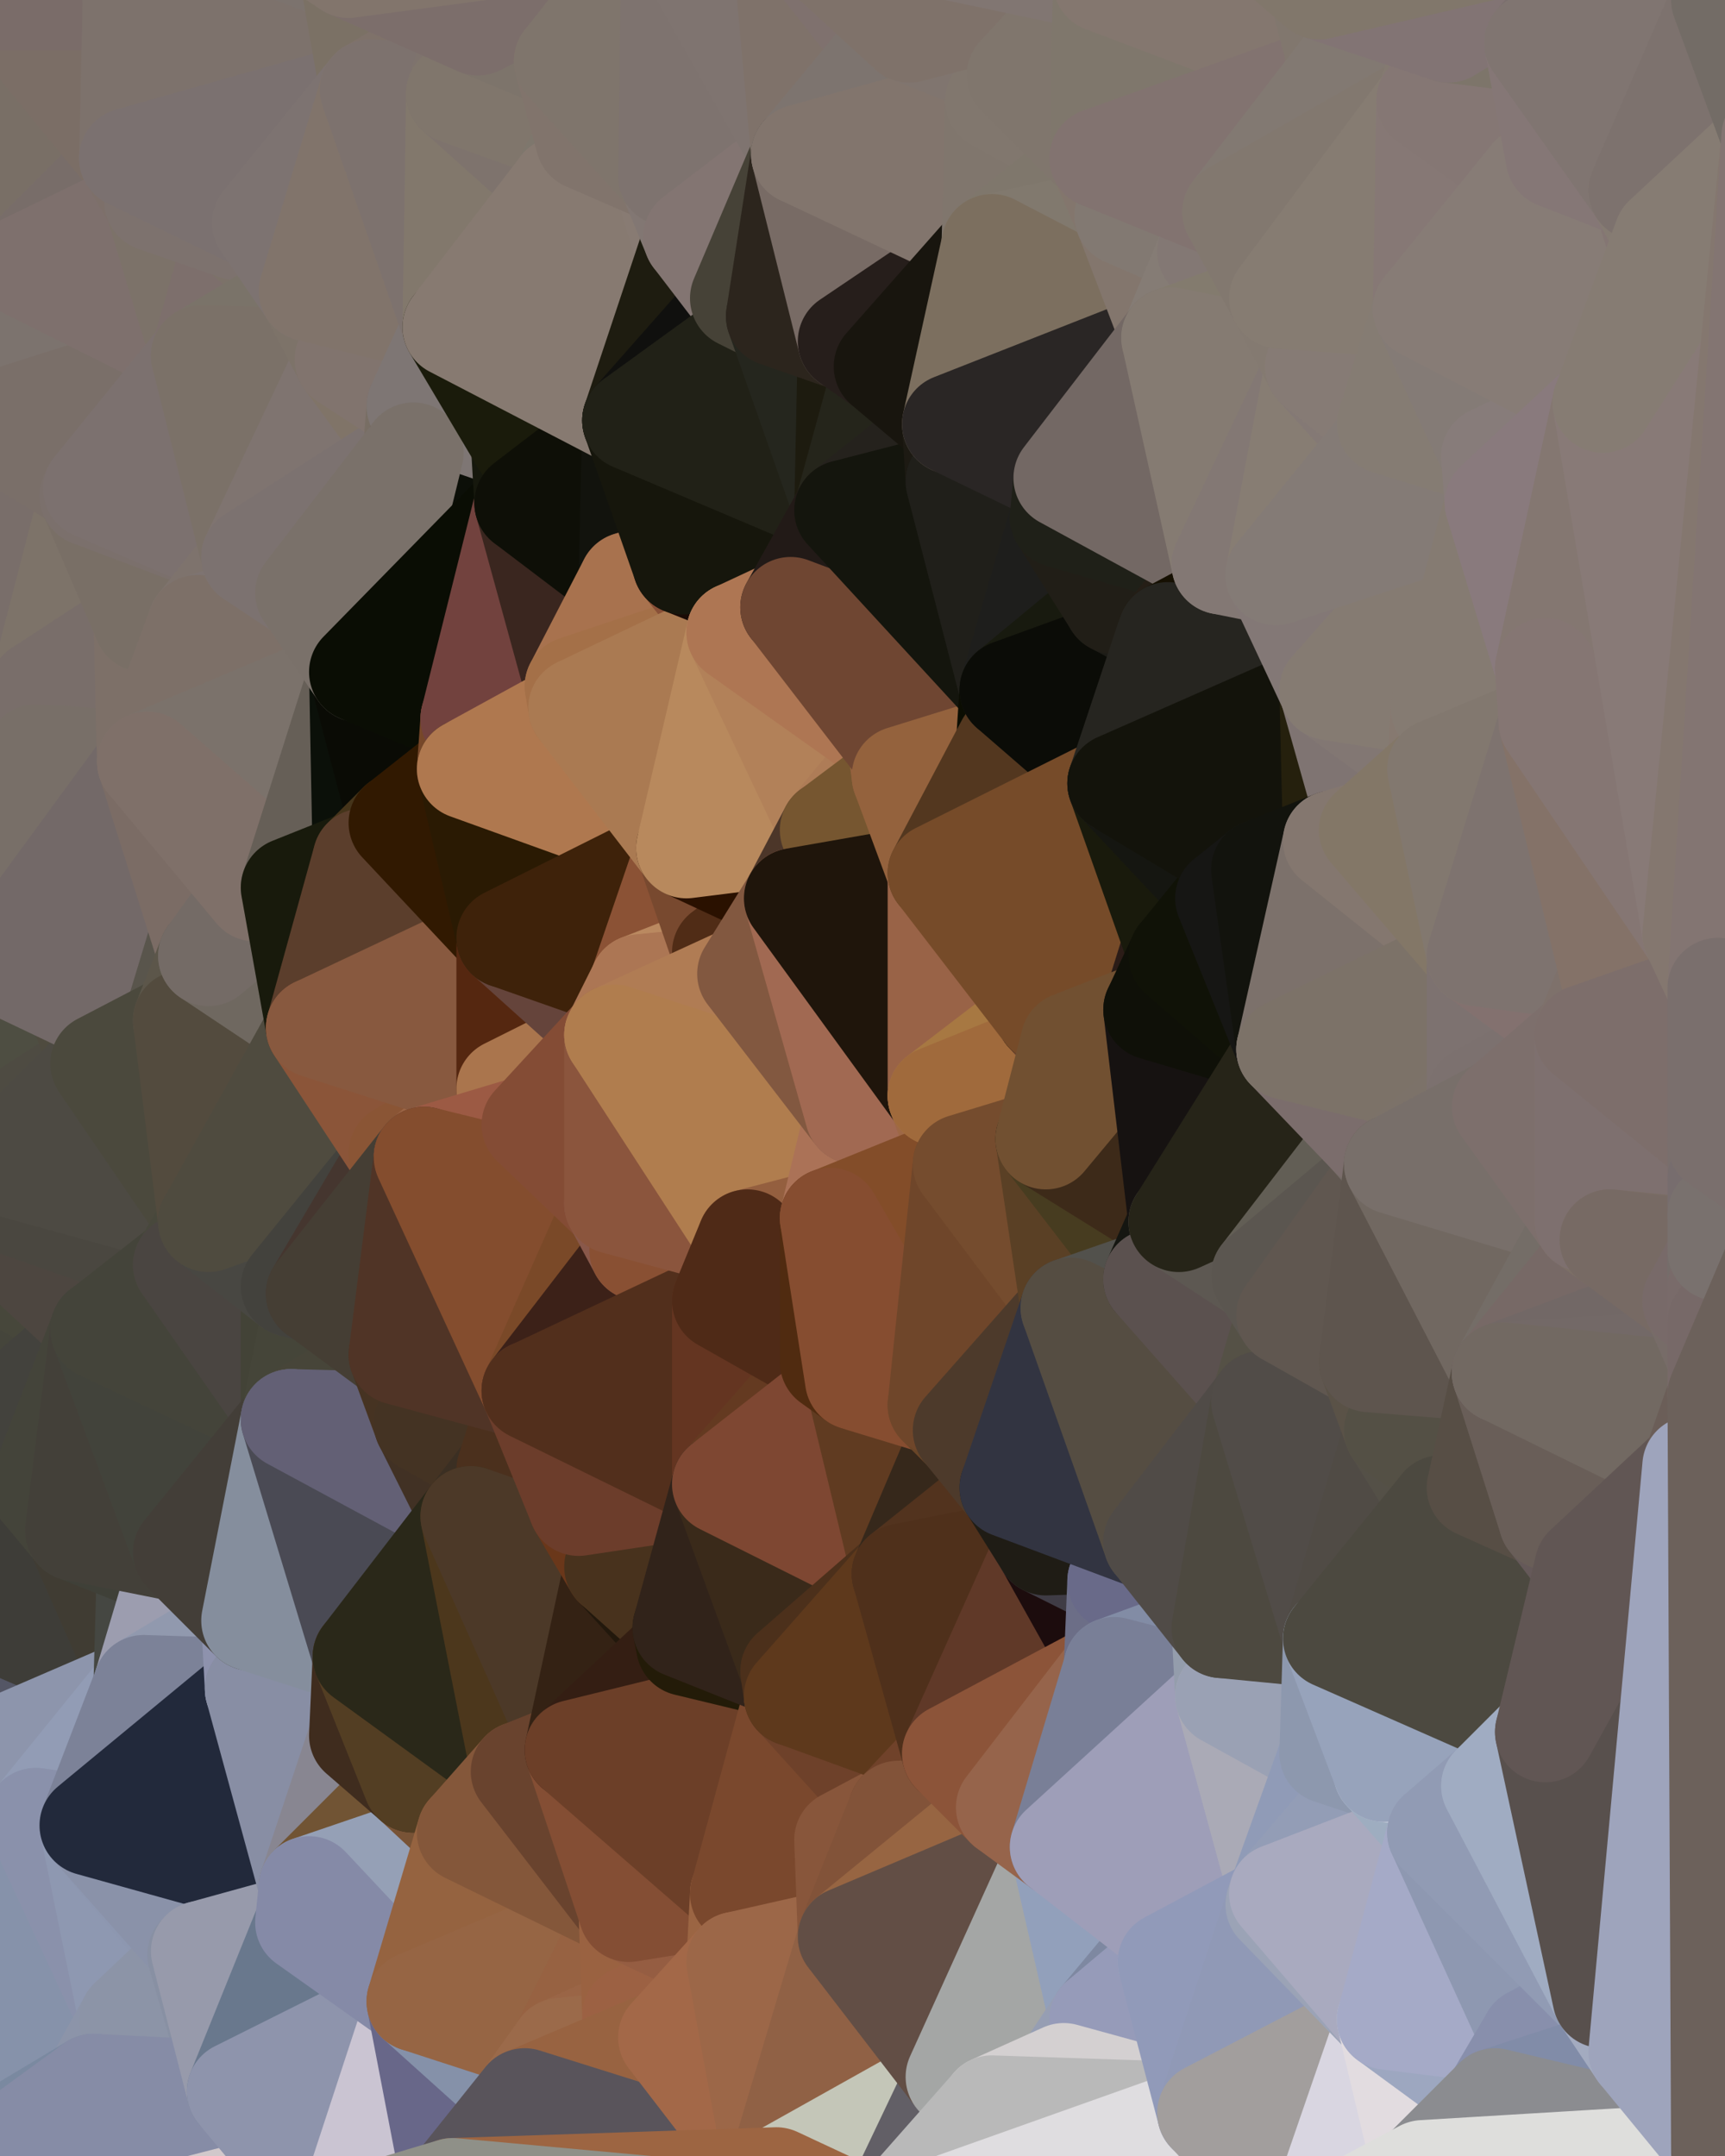 <?xml version="1.0" standalone="yes"?>
<svg width="480" height="600" xmlns="http://www.w3.org/2000/svg" version="1.1" ><polygon points="-34,518 -19,500 -18,444" fill="rgba(148, 155, 171, 1)" stroke="rgba(148, 155, 171, 1)" stroke-width="28" stroke-linejoin="round"/>
		<polygon points="-34,148 -34,518 -18,444" fill="rgba(72, 72, 64, 1)" stroke="rgba(72, 72, 64, 1)" stroke-width="28" stroke-linejoin="round"/>
		<polygon points="-18,222 -34,148 -18,444" fill="rgba(110, 97, 91, 1)" stroke="rgba(110, 97, 91, 1)" stroke-width="28" stroke-linejoin="round"/>
		<polygon points="-19,204 -34,148 -18,222" fill="rgba(118, 111, 105, 1)" stroke="rgba(118, 111, 105, 1)" stroke-width="28" stroke-linejoin="round"/>
		<polygon points="-4,118 -34,148 -3,130" fill="rgba(119, 111, 100, 1)" stroke="rgba(119, 111, 100, 1)" stroke-width="28" stroke-linejoin="round"/>
		<polygon points="0,384 -18,444 0,394" fill="rgba(70, 63, 55, 1)" stroke="rgba(70, 63, 55, 1)" stroke-width="28" stroke-linejoin="round"/>
		<polygon points="-18,444 0,402 0,394" fill="rgba(71, 65, 53, 1)" stroke="rgba(71, 65, 53, 1)" stroke-width="28" stroke-linejoin="round"/>
		<polygon points="0,402 -18,444 0,412" fill="rgba(66, 64, 52, 1)" stroke="rgba(66, 64, 52, 1)" stroke-width="28" stroke-linejoin="round"/>
		<polygon points="-18,444 0,422 0,412" fill="rgba(65, 63, 51, 1)" stroke="rgba(65, 63, 51, 1)" stroke-width="28" stroke-linejoin="round"/>
		<polygon points="-3,574 -34,518 0,599" fill="rgba(136, 141, 160, 1)" stroke="rgba(136, 141, 160, 1)" stroke-width="28" stroke-linejoin="round"/>
		<polygon points="-18,222 0,278 0,268" fill="rgba(114, 107, 99, 1)" stroke="rgba(114, 107, 99, 1)" stroke-width="28" stroke-linejoin="round"/>
		<polygon points="-18,222 0,288 0,278" fill="rgba(111, 104, 98, 1)" stroke="rgba(111, 104, 98, 1)" stroke-width="28" stroke-linejoin="round"/>
		<polygon points="0,288 -18,222 0,298" fill="rgba(111, 97, 94, 1)" stroke="rgba(111, 97, 94, 1)" stroke-width="28" stroke-linejoin="round"/>
		<polygon points="-18,222 0,308 0,298" fill="rgba(101, 89, 75, 1)" stroke="rgba(101, 89, 75, 1)" stroke-width="28" stroke-linejoin="round"/>
		<polygon points="-18,222 0,314 0,308" fill="rgba(91, 79, 65, 1)" stroke="rgba(91, 79, 65, 1)" stroke-width="28" stroke-linejoin="round"/>
		<polygon points="-18,222 0,324 0,314" fill="rgba(87, 75, 61, 1)" stroke="rgba(87, 75, 61, 1)" stroke-width="28" stroke-linejoin="round"/>
		<polygon points="-18,444 0,384 0,374" fill="rgba(72, 67, 61, 1)" stroke="rgba(72, 67, 61, 1)" stroke-width="28" stroke-linejoin="round"/>
		<polygon points="0,364 -18,444 0,374" fill="rgba(66, 65, 60, 1)" stroke="rgba(66, 65, 60, 1)" stroke-width="28" stroke-linejoin="round"/>
		<polygon points="-18,222 0,334 0,324" fill="rgba(82, 73, 66, 1)" stroke="rgba(82, 73, 66, 1)" stroke-width="28" stroke-linejoin="round"/>
		<polygon points="-18,222 -18,444 0,334" fill="rgba(75, 71, 70, 1)" stroke="rgba(75, 71, 70, 1)" stroke-width="28" stroke-linejoin="round"/>
		<polygon points="-18,444 0,344 0,334" fill="rgba(67, 68, 54, 1)" stroke="rgba(67, 68, 54, 1)" stroke-width="28" stroke-linejoin="round"/>
		<polygon points="0,354 -18,444 0,364" fill="rgba(68, 68, 58, 1)" stroke="rgba(68, 68, 58, 1)" stroke-width="28" stroke-linejoin="round"/>
		<polygon points="-18,444 0,354 0,344" fill="rgba(68, 68, 56, 1)" stroke="rgba(68, 68, 56, 1)" stroke-width="28" stroke-linejoin="round"/>
		<polygon points="-18,444 -19,500 -4,488" fill="rgba(141, 150, 155, 1)" stroke="rgba(141, 150, 155, 1)" stroke-width="28" stroke-linejoin="round"/>
		<polygon points="-34,148 -4,118 6,74" fill="rgba(123, 113, 111, 1)" stroke="rgba(123, 113, 111, 1)" stroke-width="28" stroke-linejoin="round"/>
		<polygon points="0,0 -34,148 6,74" fill="rgba(122, 111, 107, 1)" stroke="rgba(122, 111, 107, 1)" stroke-width="28" stroke-linejoin="round"/>
		<polygon points="-3,574 0,599 6,592" fill="rgba(127, 134, 160, 1)" stroke="rgba(127, 134, 160, 1)" stroke-width="28" stroke-linejoin="round"/>
		<polygon points="-4,488 -19,500 10,506" fill="rgba(135, 148, 164, 1)" stroke="rgba(135, 148, 164, 1)" stroke-width="28" stroke-linejoin="round"/>
		<polygon points="-19,204 -18,222 10,210" fill="rgba(119, 108, 106, 1)" stroke="rgba(119, 108, 106, 1)" stroke-width="28" stroke-linejoin="round"/>
		<polygon points="0,402 0,412 11,414" fill="rgba(69, 67, 55, 1)" stroke="rgba(69, 67, 55, 1)" stroke-width="28" stroke-linejoin="round"/>
		<polygon points="0,412 0,422 11,414" fill="rgba(67, 65, 52, 1)" stroke="rgba(67, 65, 52, 1)" stroke-width="28" stroke-linejoin="round"/>
		<polygon points="-19,204 10,210 11,192" fill="rgba(117, 108, 103, 1)" stroke="rgba(117, 108, 103, 1)" stroke-width="28" stroke-linejoin="round"/>
		<polygon points="-34,148 -19,204 11,192" fill="rgba(121, 112, 107, 1)" stroke="rgba(121, 112, 107, 1)" stroke-width="28" stroke-linejoin="round"/>
		<polygon points="-19,500 -34,518 10,506" fill="rgba(136, 144, 167, 1)" stroke="rgba(136, 144, 167, 1)" stroke-width="28" stroke-linejoin="round"/>
		<polygon points="11,414 0,422 21,426" fill="rgba(67, 65, 53, 1)" stroke="rgba(67, 65, 53, 1)" stroke-width="28" stroke-linejoin="round"/>
		<polygon points="0,268 0,278 21,278" fill="rgba(90, 87, 80, 1)" stroke="rgba(90, 87, 80, 1)" stroke-width="28" stroke-linejoin="round"/>
		<polygon points="0,278 0,288 21,278" fill="rgba(81, 78, 71, 1)" stroke="rgba(81, 78, 71, 1)" stroke-width="28" stroke-linejoin="round"/>
		<polygon points="-3,574 6,592 26,580" fill="rgba(123, 139, 162, 1)" stroke="rgba(123, 139, 162, 1)" stroke-width="28" stroke-linejoin="round"/>
		<polygon points="-3,130 25,138 26,136" fill="rgba(118, 109, 102, 1)" stroke="rgba(118, 109, 102, 1)" stroke-width="28" stroke-linejoin="round"/>
		<polygon points="0,308 0,314 28,296" fill="rgba(76, 74, 62, 1)" stroke="rgba(76, 74, 62, 1)" stroke-width="28" stroke-linejoin="round"/>
		<polygon points="0,288 0,298 28,296" fill="rgba(77, 76, 71, 1)" stroke="rgba(77, 76, 71, 1)" stroke-width="28" stroke-linejoin="round"/>
		<polygon points="21,278 0,288 28,296" fill="rgba(81, 77, 66, 1)" stroke="rgba(81, 77, 66, 1)" stroke-width="28" stroke-linejoin="round"/>
		<polygon points="0,298 0,308 28,296" fill="rgba(78, 78, 66, 1)" stroke="rgba(78, 78, 66, 1)" stroke-width="28" stroke-linejoin="round"/>
		<polygon points="0,364 0,374 28,370" fill="rgba(68, 68, 58, 1)" stroke="rgba(68, 68, 58, 1)" stroke-width="28" stroke-linejoin="round"/>
		<polygon points="0,354 0,364 28,370" fill="rgba(70, 70, 58, 1)" stroke="rgba(70, 70, 58, 1)" stroke-width="28" stroke-linejoin="round"/>
		<polygon points="0,374 0,384 28,370" fill="rgba(68, 68, 60, 1)" stroke="rgba(68, 68, 60, 1)" stroke-width="28" stroke-linejoin="round"/>
		<polygon points="-4,118 -3,130 26,136" fill="rgba(119, 110, 101, 1)" stroke="rgba(119, 110, 101, 1)" stroke-width="28" stroke-linejoin="round"/>
		<polygon points="-3,130 11,192 25,138" fill="rgba(121, 111, 101, 1)" stroke="rgba(121, 111, 101, 1)" stroke-width="28" stroke-linejoin="round"/>
		<polygon points="0,422 -18,444 21,426" fill="rgba(63, 61, 49, 1)" stroke="rgba(63, 61, 49, 1)" stroke-width="28" stroke-linejoin="round"/>
		<polygon points="0,394 0,402 11,414" fill="rgba(69, 66, 59, 1)" stroke="rgba(69, 66, 59, 1)" stroke-width="28" stroke-linejoin="round"/>
		<polygon points="-3,130 -34,148 11,192" fill="rgba(121, 110, 106, 1)" stroke="rgba(121, 110, 106, 1)" stroke-width="28" stroke-linejoin="round"/>
		<polygon points="-34,518 -3,574 10,506" fill="rgba(143, 151, 172, 1)" stroke="rgba(143, 151, 172, 1)" stroke-width="28" stroke-linejoin="round"/>
		<polygon points="-18,222 0,268 10,210" fill="rgba(116, 105, 99, 1)" stroke="rgba(116, 105, 99, 1)" stroke-width="28" stroke-linejoin="round"/>
		<polygon points="-3,574 26,580 36,562" fill="rgba(131, 141, 168, 1)" stroke="rgba(131, 141, 168, 1)" stroke-width="28" stroke-linejoin="round"/>
		<polygon points="0,0 6,74 36,44" fill="rgba(121, 111, 102, 1)" stroke="rgba(121, 111, 102, 1)" stroke-width="28" stroke-linejoin="round"/>
		<polygon points="0,384 0,394 28,370" fill="rgba(69, 69, 59, 1)" stroke="rgba(69, 69, 59, 1)" stroke-width="28" stroke-linejoin="round"/>
		<polygon points="-18,444 -4,488 40,469" fill="rgba(84, 86, 101, 1)" stroke="rgba(84, 86, 101, 1)" stroke-width="28" stroke-linejoin="round"/>
		<polygon points="21,426 -18,444 40,469" fill="rgba(62, 61, 56, 1)" stroke="rgba(62, 61, 56, 1)" stroke-width="28" stroke-linejoin="round"/>
		<polygon points="25,138 11,192 40,173" fill="rgba(125, 115, 105, 1)" stroke="rgba(125, 115, 105, 1)" stroke-width="28" stroke-linejoin="round"/>
		<polygon points="36,44 6,74 43,56" fill="rgba(120, 109, 105, 1)" stroke="rgba(120, 109, 105, 1)" stroke-width="28" stroke-linejoin="round"/>
		<polygon points="11,192 10,210 41,212" fill="rgba(118, 108, 106, 1)" stroke="rgba(118, 108, 106, 1)" stroke-width="28" stroke-linejoin="round"/>
		<polygon points="21,426 40,469 41,434" fill="rgba(64, 60, 51, 1)" stroke="rgba(64, 60, 51, 1)" stroke-width="28" stroke-linejoin="round"/>
		<polygon points="-4,488 10,506 40,469" fill="rgba(141, 149, 172, 1)" stroke="rgba(141, 149, 172, 1)" stroke-width="28" stroke-linejoin="round"/>
		<polygon points="10,506 25,508 40,469" fill="rgba(146, 156, 181, 1)" stroke="rgba(146, 156, 181, 1)" stroke-width="28" stroke-linejoin="round"/>
		<polygon points="0,0 36,44 37,0" fill="rgba(123, 110, 102, 1)" stroke="rgba(123, 110, 102, 1)" stroke-width="28" stroke-linejoin="round"/>
		<polygon points="10,506 -3,574 36,562" fill="rgba(134, 146, 170, 1)" stroke="rgba(134, 146, 170, 1)" stroke-width="28" stroke-linejoin="round"/>
		<polygon points="25,508 10,506 36,562" fill="rgba(138, 145, 171, 1)" stroke="rgba(138, 145, 171, 1)" stroke-width="28" stroke-linejoin="round"/>
		<polygon points="0,314 0,324 28,296" fill="rgba(78, 75, 66, 1)" stroke="rgba(78, 75, 66, 1)" stroke-width="28" stroke-linejoin="round"/>
		<polygon points="0,344 0,354 28,370" fill="rgba(71, 71, 59, 1)" stroke="rgba(71, 71, 59, 1)" stroke-width="28" stroke-linejoin="round"/>
		<polygon points="0,394 11,414 28,370" fill="rgba(67, 66, 61, 1)" stroke="rgba(67, 66, 61, 1)" stroke-width="28" stroke-linejoin="round"/>
		<polygon points="21,278 28,296 51,284" fill="rgba(79, 75, 63, 1)" stroke="rgba(79, 75, 63, 1)" stroke-width="28" stroke-linejoin="round"/>
		<polygon points="0,334 0,344 51,352" fill="rgba(71, 68, 61, 1)" stroke="rgba(71, 68, 61, 1)" stroke-width="28" stroke-linejoin="round"/>
		<polygon points="0,344 28,370 51,352" fill="rgba(77, 70, 64, 1)" stroke="rgba(77, 70, 64, 1)" stroke-width="28" stroke-linejoin="round"/>
		<polygon points="40,173 11,192 41,212" fill="rgba(121, 110, 106, 1)" stroke="rgba(121, 110, 106, 1)" stroke-width="28" stroke-linejoin="round"/>
		<polygon points="6,74 -4,118 56,99" fill="rgba(124, 115, 110, 1)" stroke="rgba(124, 115, 110, 1)" stroke-width="28" stroke-linejoin="round"/>
		<polygon points="-4,118 26,136 56,99" fill="rgba(122, 111, 105, 1)" stroke="rgba(122, 111, 105, 1)" stroke-width="28" stroke-linejoin="round"/>
		<polygon points="25,508 36,562 55,544" fill="rgba(142, 152, 177, 1)" stroke="rgba(142, 152, 177, 1)" stroke-width="28" stroke-linejoin="round"/>
		<polygon points="41,212 21,278 58,266" fill="rgba(115, 108, 102, 1)" stroke="rgba(115, 108, 102, 1)" stroke-width="28" stroke-linejoin="round"/>
		<polygon points="21,278 51,284 58,266" fill="rgba(89, 85, 76, 1)" stroke="rgba(89, 85, 76, 1)" stroke-width="28" stroke-linejoin="round"/>
		<polygon points="0,324 0,334 58,340" fill="rgba(75, 75, 67, 1)" stroke="rgba(75, 75, 67, 1)" stroke-width="28" stroke-linejoin="round"/>
		<polygon points="0,334 51,352 58,340" fill="rgba(74, 71, 64, 1)" stroke="rgba(74, 71, 64, 1)" stroke-width="28" stroke-linejoin="round"/>
		<polygon points="28,296 0,324 58,340" fill="rgba(77, 74, 67, 1)" stroke="rgba(77, 74, 67, 1)" stroke-width="28" stroke-linejoin="round"/>
		<polygon points="25,508 55,544 56,543" fill="rgba(141, 151, 176, 1)" stroke="rgba(141, 151, 176, 1)" stroke-width="28" stroke-linejoin="round"/>
		<polygon points="43,56 6,74 56,99" fill="rgba(126, 112, 109, 1)" stroke="rgba(126, 112, 109, 1)" stroke-width="28" stroke-linejoin="round"/>
		<polygon points="10,210 0,268 41,212" fill="rgba(120, 111, 104, 1)" stroke="rgba(120, 111, 104, 1)" stroke-width="28" stroke-linejoin="round"/>
		<polygon points="0,268 21,278 41,212" fill="rgba(115, 105, 104, 1)" stroke="rgba(115, 105, 104, 1)" stroke-width="28" stroke-linejoin="round"/>
		<polygon points="36,562 26,580 66,582" fill="rgba(140, 148, 169, 1)" stroke="rgba(140, 148, 169, 1)" stroke-width="28" stroke-linejoin="round"/>
		<polygon points="40,173 41,212 55,174" fill="rgba(125, 112, 104, 1)" stroke="rgba(125, 112, 104, 1)" stroke-width="28" stroke-linejoin="round"/>
		<polygon points="41,434 40,469 51,432" fill="rgba(69, 71, 66, 1)" stroke="rgba(69, 71, 66, 1)" stroke-width="28" stroke-linejoin="round"/>
		<polygon points="21,426 41,434 51,432" fill="rgba(63, 64, 56, 1)" stroke="rgba(63, 64, 56, 1)" stroke-width="28" stroke-linejoin="round"/>
		<polygon points="51,432 40,469 70,451" fill="rgba(156, 157, 175, 1)" stroke="rgba(156, 157, 175, 1)" stroke-width="28" stroke-linejoin="round"/>
		<polygon points="40,173 55,174 70,155" fill="rgba(124, 114, 105, 1)" stroke="rgba(124, 114, 105, 1)" stroke-width="28" stroke-linejoin="round"/>
		<polygon points="25,138 40,173 70,155" fill="rgba(121, 111, 102, 1)" stroke="rgba(121, 111, 102, 1)" stroke-width="28" stroke-linejoin="round"/>
		<polygon points="43,56 56,99 66,64" fill="rgba(124, 114, 105, 1)" stroke="rgba(124, 114, 105, 1)" stroke-width="28" stroke-linejoin="round"/>
		<polygon points="41,212 58,266 71,248" fill="rgba(123, 108, 101, 1)" stroke="rgba(123, 108, 101, 1)" stroke-width="28" stroke-linejoin="round"/>
		<polygon points="26,136 25,138 70,155" fill="rgba(123, 112, 108, 1)" stroke="rgba(123, 112, 108, 1)" stroke-width="28" stroke-linejoin="round"/>
		<polygon points="0,0 37,0 67,-29" fill="rgba(122, 108, 105, 1)" stroke="rgba(122, 108, 105, 1)" stroke-width="28" stroke-linejoin="round"/>
		<polygon points="11,414 21,426 28,370" fill="rgba(68, 68, 58, 1)" stroke="rgba(68, 68, 58, 1)" stroke-width="28" stroke-linejoin="round"/>
		<polygon points="70,451 40,469 71,470" fill="rgba(145, 153, 174, 1)" stroke="rgba(145, 153, 174, 1)" stroke-width="28" stroke-linejoin="round"/>
		<polygon points="55,544 36,562 66,582" fill="rgba(140, 148, 167, 1)" stroke="rgba(140, 148, 167, 1)" stroke-width="28" stroke-linejoin="round"/>
		<polygon points="51,284 28,296 58,340" fill="rgba(75, 73, 61, 1)" stroke="rgba(75, 73, 61, 1)" stroke-width="28" stroke-linejoin="round"/>
		<polygon points="28,370 21,426 51,432" fill="rgba(67, 64, 57, 1)" stroke="rgba(67, 64, 57, 1)" stroke-width="28" stroke-linejoin="round"/>
		<polygon points="28,370 51,432 81,395" fill="rgba(66, 67, 59, 1)" stroke="rgba(66, 67, 59, 1)" stroke-width="28" stroke-linejoin="round"/>
		<polygon points="51,352 28,370 81,395" fill="rgba(68, 68, 58, 1)" stroke="rgba(68, 68, 58, 1)" stroke-width="28" stroke-linejoin="round"/>
		<polygon points="58,340 51,352 81,358" fill="rgba(72, 72, 60, 1)" stroke="rgba(72, 72, 60, 1)" stroke-width="28" stroke-linejoin="round"/>
		<polygon points="56,99 26,136 70,155" fill="rgba(124, 113, 111, 1)" stroke="rgba(124, 113, 111, 1)" stroke-width="28" stroke-linejoin="round"/>
		<polygon points="66,64 56,99 86,81" fill="rgba(125, 111, 108, 1)" stroke="rgba(125, 111, 108, 1)" stroke-width="28" stroke-linejoin="round"/>
		<polygon points="73,62 66,64 86,81" fill="rgba(124, 114, 105, 1)" stroke="rgba(124, 114, 105, 1)" stroke-width="28" stroke-linejoin="round"/>
		<polygon points="56,543 85,535 86,525" fill="rgba(78, 84, 110, 1)" stroke="rgba(78, 84, 110, 1)" stroke-width="28" stroke-linejoin="round"/>
		<polygon points="70,155 55,174 85,165" fill="rgba(126, 115, 109, 1)" stroke="rgba(126, 115, 109, 1)" stroke-width="28" stroke-linejoin="round"/>
		<polygon points="40,469 25,508 71,470" fill="rgba(124, 130, 152, 1)" stroke="rgba(124, 130, 152, 1)" stroke-width="28" stroke-linejoin="round"/>
		<polygon points="58,266 51,284 88,286" fill="rgba(92, 86, 74, 1)" stroke="rgba(92, 86, 74, 1)" stroke-width="28" stroke-linejoin="round"/>
		<polygon points="25,508 56,543 86,525" fill="rgba(138, 146, 169, 1)" stroke="rgba(138, 146, 169, 1)" stroke-width="28" stroke-linejoin="round"/>
		<polygon points="71,470 25,508 86,525" fill="rgba(34, 41, 59, 1)" stroke="rgba(34, 41, 59, 1)" stroke-width="28" stroke-linejoin="round"/>
		<polygon points="81,358 51,352 81,395" fill="rgba(74, 69, 65, 1)" stroke="rgba(74, 69, 65, 1)" stroke-width="28" stroke-linejoin="round"/>
		<polygon points="36,44 43,56 73,62" fill="rgba(125, 112, 106, 1)" stroke="rgba(125, 112, 106, 1)" stroke-width="28" stroke-linejoin="round"/>
		<polygon points="43,56 66,64 73,62" fill="rgba(125, 114, 110, 1)" stroke="rgba(125, 114, 110, 1)" stroke-width="28" stroke-linejoin="round"/>
		<polygon points="56,543 55,544 66,582" fill="rgba(136, 144, 163, 1)" stroke="rgba(136, 144, 163, 1)" stroke-width="28" stroke-linejoin="round"/>
		<polygon points="6,592 0,599 26,580" fill="rgba(122, 137, 160, 1)" stroke="rgba(122, 137, 160, 1)" stroke-width="28" stroke-linejoin="round"/>
		<polygon points="86,81 56,99 96,100" fill="rgba(122, 115, 105, 1)" stroke="rgba(122, 115, 105, 1)" stroke-width="28" stroke-linejoin="round"/>
		<polygon points="67,-29 37,0 97,-9" fill="rgba(123, 114, 109, 1)" stroke="rgba(123, 114, 109, 1)" stroke-width="28" stroke-linejoin="round"/>
		<polygon points="66,582 0,599 96,618" fill="rgba(209, 200, 203, 1)" stroke="rgba(209, 200, 203, 1)" stroke-width="28" stroke-linejoin="round"/>
		<polygon points="51,284 58,340 88,286" fill="rgba(83, 75, 62, 1)" stroke="rgba(83, 75, 62, 1)" stroke-width="28" stroke-linejoin="round"/>
		<polygon points="81,247 58,266 88,286" fill="rgba(111, 104, 96, 1)" stroke="rgba(111, 104, 96, 1)" stroke-width="28" stroke-linejoin="round"/>
		<polygon points="81,358 81,395 88,360" fill="rgba(67, 67, 55, 1)" stroke="rgba(67, 67, 55, 1)" stroke-width="28" stroke-linejoin="round"/>
		<polygon points="71,248 58,266 81,247" fill="rgba(116, 107, 102, 1)" stroke="rgba(116, 107, 102, 1)" stroke-width="28" stroke-linejoin="round"/>
		<polygon points="26,580 0,599 66,582" fill="rgba(134, 140, 166, 1)" stroke="rgba(134, 140, 166, 1)" stroke-width="28" stroke-linejoin="round"/>
		<polygon points="85,165 55,174 100,187" fill="rgba(126, 116, 114, 1)" stroke="rgba(126, 116, 114, 1)" stroke-width="28" stroke-linejoin="round"/>
		<polygon points="70,451 71,470 101,461" fill="rgba(142, 146, 173, 1)" stroke="rgba(142, 146, 173, 1)" stroke-width="28" stroke-linejoin="round"/>
		<polygon points="56,543 66,582 85,535" fill="rgba(151, 154, 171, 1)" stroke="rgba(151, 154, 171, 1)" stroke-width="28" stroke-linejoin="round"/>
		<polygon points="97,-9 37,0 103,25" fill="rgba(124, 115, 110, 1)" stroke="rgba(124, 115, 110, 1)" stroke-width="28" stroke-linejoin="round"/>
		<polygon points="37,0 36,44 103,25" fill="rgba(125, 114, 108, 1)" stroke="rgba(125, 114, 108, 1)" stroke-width="28" stroke-linejoin="round"/>
		<polygon points="36,44 73,62 103,25" fill="rgba(123, 113, 112, 1)" stroke="rgba(123, 113, 112, 1)" stroke-width="28" stroke-linejoin="round"/>
		<polygon points="71,470 100,483 101,461" fill="rgba(134, 139, 159, 1)" stroke="rgba(134, 139, 159, 1)" stroke-width="28" stroke-linejoin="round"/>
		<polygon points="55,174 41,212 100,187" fill="rgba(125, 112, 104, 1)" stroke="rgba(125, 112, 104, 1)" stroke-width="28" stroke-linejoin="round"/>
		<polygon points="41,212 81,247 100,187" fill="rgba(123, 114, 107, 1)" stroke="rgba(123, 114, 107, 1)" stroke-width="28" stroke-linejoin="round"/>
		<polygon points="71,470 86,525 100,483" fill="rgba(136, 142, 164, 1)" stroke="rgba(136, 142, 164, 1)" stroke-width="28" stroke-linejoin="round"/>
		<polygon points="56,99 70,155 96,100" fill="rgba(123, 113, 104, 1)" stroke="rgba(123, 113, 104, 1)" stroke-width="28" stroke-linejoin="round"/>
		<polygon points="51,432 70,451 81,395" fill="rgba(67, 62, 56, 1)" stroke="rgba(67, 62, 56, 1)" stroke-width="28" stroke-linejoin="round"/>
		<polygon points="41,212 71,248 81,247" fill="rgba(127, 112, 105, 1)" stroke="rgba(127, 112, 105, 1)" stroke-width="28" stroke-linejoin="round"/>
		<polygon points="88,360 81,395 111,377" fill="rgba(69, 69, 57, 1)" stroke="rgba(69, 69, 57, 1)" stroke-width="28" stroke-linejoin="round"/>
		<polygon points="58,340 81,358 111,321" fill="rgba(72, 71, 66, 1)" stroke="rgba(72, 71, 66, 1)" stroke-width="28" stroke-linejoin="round"/>
		<polygon points="88,286 58,340 111,321" fill="rgba(79, 75, 63, 1)" stroke="rgba(79, 75, 63, 1)" stroke-width="28" stroke-linejoin="round"/>
		<polygon points="100,187 81,247 101,239" fill="rgba(102, 95, 87, 1)" stroke="rgba(102, 95, 87, 1)" stroke-width="28" stroke-linejoin="round"/>
		<polygon points="96,100 70,155 115,126" fill="rgba(127, 116, 112, 1)" stroke="rgba(127, 116, 112, 1)" stroke-width="28" stroke-linejoin="round"/>
		<polygon points="100,187 101,239 111,229" fill="rgba(11, 16, 9, 1)" stroke="rgba(11, 16, 9, 1)" stroke-width="28" stroke-linejoin="round"/>
		<polygon points="81,358 88,360 111,321" fill="rgba(67, 66, 61, 1)" stroke="rgba(67, 66, 61, 1)" stroke-width="28" stroke-linejoin="round"/>
		<polygon points="96,100 115,126 116,113" fill="rgba(128, 116, 104, 1)" stroke="rgba(128, 116, 104, 1)" stroke-width="28" stroke-linejoin="round"/>
		<polygon points="85,535 66,582 116,557" fill="rgba(105, 120, 141, 1)" stroke="rgba(105, 120, 141, 1)" stroke-width="28" stroke-linejoin="round"/>
		<polygon points="100,483 86,525 115,496" fill="rgba(136, 134, 145, 1)" stroke="rgba(136, 134, 145, 1)" stroke-width="28" stroke-linejoin="round"/>
		<polygon points="111,377 81,395 118,396" fill="rgba(71, 69, 57, 1)" stroke="rgba(71, 69, 57, 1)" stroke-width="28" stroke-linejoin="round"/>
		<polygon points="70,155 85,165 115,126" fill="rgba(124, 114, 112, 1)" stroke="rgba(124, 114, 112, 1)" stroke-width="28" stroke-linejoin="round"/>
		<polygon points="81,247 88,286 101,239" fill="rgba(24, 26, 12, 1)" stroke="rgba(24, 26, 12, 1)" stroke-width="28" stroke-linejoin="round"/>
		<polygon points="86,81 96,100 126,91" fill="rgba(125, 115, 105, 1)" stroke="rgba(125, 115, 105, 1)" stroke-width="28" stroke-linejoin="round"/>
		<polygon points="96,100 116,113 126,91" fill="rgba(129, 116, 110, 1)" stroke="rgba(129, 116, 110, 1)" stroke-width="28" stroke-linejoin="round"/>
		<polygon points="81,395 70,451 101,461" fill="rgba(133, 142, 157, 1)" stroke="rgba(133, 142, 157, 1)" stroke-width="28" stroke-linejoin="round"/>
		<polygon points="81,395 101,461 131,422" fill="rgba(74, 74, 84, 1)" stroke="rgba(74, 74, 84, 1)" stroke-width="28" stroke-linejoin="round"/>
		<polygon points="118,396 81,395 131,422" fill="rgba(99, 96, 117, 1)" stroke="rgba(99, 96, 117, 1)" stroke-width="28" stroke-linejoin="round"/>
		<polygon points="100,187 130,214 131,200" fill="rgba(27, 19, 8, 1)" stroke="rgba(27, 19, 8, 1)" stroke-width="28" stroke-linejoin="round"/>
		<polygon points="100,187 111,229 130,214" fill="rgba(10, 11, 5, 1)" stroke="rgba(10, 11, 5, 1)" stroke-width="28" stroke-linejoin="round"/>
		<polygon points="115,496 86,525 130,510" fill="rgba(113, 84, 52, 1)" stroke="rgba(113, 84, 52, 1)" stroke-width="28" stroke-linejoin="round"/>
		<polygon points="66,582 96,618 116,557" fill="rgba(142, 148, 172, 1)" stroke="rgba(142, 148, 172, 1)" stroke-width="28" stroke-linejoin="round"/>
		<polygon points="97,-9 103,25 133,7" fill="rgba(123, 113, 101, 1)" stroke="rgba(123, 113, 101, 1)" stroke-width="28" stroke-linejoin="round"/>
		<polygon points="103,25 127,26 133,7" fill="rgba(127, 114, 106, 1)" stroke="rgba(127, 114, 106, 1)" stroke-width="28" stroke-linejoin="round"/>
		<polygon points="86,525 116,557 130,510" fill="rgba(149, 160, 182, 1)" stroke="rgba(149, 160, 182, 1)" stroke-width="28" stroke-linejoin="round"/>
		<polygon points="116,557 96,618 126,609" fill="rgba(202, 196, 210, 1)" stroke="rgba(202, 196, 210, 1)" stroke-width="28" stroke-linejoin="round"/>
		<polygon points="111,321 88,360 118,322" fill="rgba(69, 54, 47, 1)" stroke="rgba(69, 54, 47, 1)" stroke-width="28" stroke-linejoin="round"/>
		<polygon points="86,525 85,535 116,557" fill="rgba(133, 138, 167, 1)" stroke="rgba(133, 138, 167, 1)" stroke-width="28" stroke-linejoin="round"/>
		<polygon points="73,62 86,81 103,25" fill="rgba(125, 115, 113, 1)" stroke="rgba(125, 115, 113, 1)" stroke-width="28" stroke-linejoin="round"/>
		<polygon points="111,229 101,239 141,261" fill="rgba(69, 52, 26, 1)" stroke="rgba(69, 52, 26, 1)" stroke-width="28" stroke-linejoin="round"/>
		<polygon points="101,239 88,286 141,261" fill="rgba(91, 62, 44, 1)" stroke="rgba(91, 62, 44, 1)" stroke-width="28" stroke-linejoin="round"/>
		<polygon points="118,396 131,422 141,409" fill="rgba(65, 49, 36, 1)" stroke="rgba(65, 49, 36, 1)" stroke-width="28" stroke-linejoin="round"/>
		<polygon points="88,286 111,321 141,303" fill="rgba(139, 85, 57, 1)" stroke="rgba(139, 85, 57, 1)" stroke-width="28" stroke-linejoin="round"/>
		<polygon points="111,321 118,322 141,303" fill="rgba(138, 85, 53, 1)" stroke="rgba(138, 85, 53, 1)" stroke-width="28" stroke-linejoin="round"/>
		<polygon points="88,360 111,377 118,322" fill="rgba(69, 62, 52, 1)" stroke="rgba(69, 62, 52, 1)" stroke-width="28" stroke-linejoin="round"/>
		<polygon points="116,113 115,126 145,123" fill="rgba(120, 110, 100, 1)" stroke="rgba(120, 110, 100, 1)" stroke-width="28" stroke-linejoin="round"/>
		<polygon points="115,496 130,510 145,493" fill="rgba(120, 83, 54, 1)" stroke="rgba(120, 83, 54, 1)" stroke-width="28" stroke-linejoin="round"/>
		<polygon points="101,461 100,483 115,496" fill="rgba(63, 44, 30, 1)" stroke="rgba(63, 44, 30, 1)" stroke-width="28" stroke-linejoin="round"/>
		<polygon points="116,557 126,609 146,584" fill="rgba(104, 103, 137, 1)" stroke="rgba(104, 103, 137, 1)" stroke-width="28" stroke-linejoin="round"/>
		<polygon points="145,123 115,126 146,140" fill="rgba(22, 24, 13, 1)" stroke="rgba(22, 24, 13, 1)" stroke-width="28" stroke-linejoin="round"/>
		<polygon points="103,25 86,81 126,91" fill="rgba(129, 116, 107, 1)" stroke="rgba(129, 116, 107, 1)" stroke-width="28" stroke-linejoin="round"/>
		<polygon points="111,377 118,396 148,387" fill="rgba(70, 51, 34, 1)" stroke="rgba(70, 51, 34, 1)" stroke-width="28" stroke-linejoin="round"/>
		<polygon points="118,396 141,409 148,387" fill="rgba(68, 51, 35, 1)" stroke="rgba(68, 51, 35, 1)" stroke-width="28" stroke-linejoin="round"/>
		<polygon points="141,303 118,322 148,313" fill="rgba(156, 101, 70, 1)" stroke="rgba(156, 101, 70, 1)" stroke-width="28" stroke-linejoin="round"/>
		<polygon points="115,126 100,187 146,140" fill="rgba(12, 15, 8, 1)" stroke="rgba(12, 15, 8, 1)" stroke-width="28" stroke-linejoin="round"/>
		<polygon points="126,91 116,113 145,123" fill="rgba(126, 118, 116, 1)" stroke="rgba(126, 118, 116, 1)" stroke-width="28" stroke-linejoin="round"/>
		<polygon points="101,461 115,496 145,493" fill="rgba(83, 62, 35, 1)" stroke="rgba(83, 62, 35, 1)" stroke-width="28" stroke-linejoin="round"/>
		<polygon points="88,286 141,303 141,261" fill="rgba(136, 89, 63, 1)" stroke="rgba(136, 89, 63, 1)" stroke-width="28" stroke-linejoin="round"/>
		<polygon points="103,25 126,91 127,26" fill="rgba(125, 114, 110, 1)" stroke="rgba(125, 114, 110, 1)" stroke-width="28" stroke-linejoin="round"/>
		<polygon points="85,165 100,187 115,126" fill="rgba(122, 113, 106, 1)" stroke="rgba(122, 113, 106, 1)" stroke-width="28" stroke-linejoin="round"/>
		<polygon points="116,557 146,584 156,570" fill="rgba(133, 145, 169, 1)" stroke="rgba(133, 145, 169, 1)" stroke-width="28" stroke-linejoin="round"/>
		<polygon points="127,26 126,91 156,52" fill="rgba(130, 120, 108, 1)" stroke="rgba(130, 120, 108, 1)" stroke-width="28" stroke-linejoin="round"/>
		<polygon points="133,7 127,26 157,17" fill="rgba(126, 115, 109, 1)" stroke="rgba(126, 115, 109, 1)" stroke-width="28" stroke-linejoin="round"/>
		<polygon points="100,187 131,200 146,140" fill="rgba(10, 13, 4, 1)" stroke="rgba(10, 13, 4, 1)" stroke-width="28" stroke-linejoin="round"/>
		<polygon points="130,214 111,229 141,261" fill="rgba(49, 25, 1, 1)" stroke="rgba(49, 25, 1, 1)" stroke-width="28" stroke-linejoin="round"/>
		<polygon points="160,191 131,200 161,197" fill="rgba(137, 82, 52, 1)" stroke="rgba(137, 82, 52, 1)" stroke-width="28" stroke-linejoin="round"/>
		<polygon points="141,409 131,422 161,419" fill="rgba(59, 47, 35, 1)" stroke="rgba(59, 47, 35, 1)" stroke-width="28" stroke-linejoin="round"/>
		<polygon points="127,26 156,52 163,39" fill="rgba(126, 115, 109, 1)" stroke="rgba(126, 115, 109, 1)" stroke-width="28" stroke-linejoin="round"/>
		<polygon points="157,17 127,26 163,39" fill="rgba(128, 118, 108, 1)" stroke="rgba(128, 118, 108, 1)" stroke-width="28" stroke-linejoin="round"/>
		<polygon points="131,200 130,214 161,197" fill="rgba(118, 71, 41, 1)" stroke="rgba(118, 71, 41, 1)" stroke-width="28" stroke-linejoin="round"/>
		<polygon points="146,140 131,200 160,191" fill="rgba(114, 66, 62, 1)" stroke="rgba(114, 66, 62, 1)" stroke-width="28" stroke-linejoin="round"/>
		<polygon points="141,261 141,303 171,288" fill="rgba(85, 39, 16, 1)" stroke="rgba(85, 39, 16, 1)" stroke-width="28" stroke-linejoin="round"/>
		<polygon points="141,303 148,313 171,288" fill="rgba(170, 117, 77, 1)" stroke="rgba(170, 117, 77, 1)" stroke-width="28" stroke-linejoin="round"/>
		<polygon points="161,419 131,422 171,436" fill="rgba(64, 46, 34, 1)" stroke="rgba(64, 46, 34, 1)" stroke-width="28" stroke-linejoin="round"/>
		<polygon points="148,313 118,322 171,335" fill="rgba(156, 90, 68, 1)" stroke="rgba(156, 90, 68, 1)" stroke-width="28" stroke-linejoin="round"/>
		<polygon points="148,387 141,409 161,419" fill="rgba(75, 48, 29, 1)" stroke="rgba(75, 48, 29, 1)" stroke-width="28" stroke-linejoin="round"/>
		<polygon points="118,322 111,377 148,387" fill="rgba(80, 52, 38, 1)" stroke="rgba(80, 52, 38, 1)" stroke-width="28" stroke-linejoin="round"/>
		<polygon points="131,422 101,461 145,493" fill="rgba(42, 40, 25, 1)" stroke="rgba(42, 40, 25, 1)" stroke-width="28" stroke-linejoin="round"/>
		<polygon points="130,510 116,557 175,532" fill="rgba(149, 99, 64, 1)" stroke="rgba(149, 99, 64, 1)" stroke-width="28" stroke-linejoin="round"/>
		<polygon points="146,140 160,191 175,162" fill="rgba(58, 38, 31, 1)" stroke="rgba(58, 38, 31, 1)" stroke-width="28" stroke-linejoin="round"/>
		<polygon points="118,322 148,387 171,335" fill="rgba(132, 77, 46, 1)" stroke="rgba(132, 77, 46, 1)" stroke-width="28" stroke-linejoin="round"/>
		<polygon points="131,422 145,493 160,487" fill="rgba(76, 55, 28, 1)" stroke="rgba(76, 55, 28, 1)" stroke-width="28" stroke-linejoin="round"/>
		<polygon points="116,557 156,570 175,532" fill="rgba(150, 101, 68, 1)" stroke="rgba(150, 101, 68, 1)" stroke-width="28" stroke-linejoin="round"/>
		<polygon points="131,422 160,487 171,436" fill="rgba(76, 57, 40, 1)" stroke="rgba(76, 57, 40, 1)" stroke-width="28" stroke-linejoin="round"/>
		<polygon points="141,261 171,288 178,274" fill="rgba(101, 68, 59, 1)" stroke="rgba(101, 68, 59, 1)" stroke-width="28" stroke-linejoin="round"/>
		<polygon points="171,335 148,387 178,348" fill="rgba(122, 73, 40, 1)" stroke="rgba(122, 73, 40, 1)" stroke-width="28" stroke-linejoin="round"/>
		<polygon points="145,123 146,140 176,117" fill="rgba(22, 24, 13, 1)" stroke="rgba(22, 24, 13, 1)" stroke-width="28" stroke-linejoin="round"/>
		<polygon points="126,91 145,123 176,117" fill="rgba(26, 27, 11, 1)" stroke="rgba(26, 27, 11, 1)" stroke-width="28" stroke-linejoin="round"/>
		<polygon points="175,532 156,570 176,561" fill="rgba(151, 98, 66, 1)" stroke="rgba(151, 98, 66, 1)" stroke-width="28" stroke-linejoin="round"/>
		<polygon points="145,493 130,510 175,532" fill="rgba(132, 87, 58, 1)" stroke="rgba(132, 87, 58, 1)" stroke-width="28" stroke-linejoin="round"/>
		<polygon points="160,487 145,493 175,532" fill="rgba(105, 67, 46, 1)" stroke="rgba(105, 67, 46, 1)" stroke-width="28" stroke-linejoin="round"/>
		<polygon points="163,39 156,52 186,49" fill="rgba(126, 119, 109, 1)" stroke="rgba(126, 119, 109, 1)" stroke-width="28" stroke-linejoin="round"/>
		<polygon points="133,7 157,17 187,-21" fill="rgba(125, 116, 107, 1)" stroke="rgba(125, 116, 107, 1)" stroke-width="28" stroke-linejoin="round"/>
		<polygon points="176,561 156,570 186,567" fill="rgba(154, 101, 70, 1)" stroke="rgba(154, 101, 70, 1)" stroke-width="28" stroke-linejoin="round"/>
		<polygon points="171,436 160,487 191,458" fill="rgba(52, 34, 20, 1)" stroke="rgba(52, 34, 20, 1)" stroke-width="28" stroke-linejoin="round"/>
		<polygon points="190,453 171,436 191,458" fill="rgba(34, 24, 12, 1)" stroke="rgba(34, 24, 12, 1)" stroke-width="28" stroke-linejoin="round"/>
		<polygon points="130,214 141,261 191,236" fill="rgba(42, 26, 3, 1)" stroke="rgba(42, 26, 3, 1)" stroke-width="28" stroke-linejoin="round"/>
		<polygon points="161,197 130,214 191,236" fill="rgba(175, 120, 79, 1)" stroke="rgba(175, 120, 79, 1)" stroke-width="28" stroke-linejoin="round"/>
		<polygon points="146,140 175,162 176,117" fill="rgba(14, 15, 7, 1)" stroke="rgba(14, 15, 7, 1)" stroke-width="28" stroke-linejoin="round"/>
		<polygon points="156,52 176,117 193,66" fill="rgba(131, 118, 112, 1)" stroke="rgba(131, 118, 112, 1)" stroke-width="28" stroke-linejoin="round"/>
		<polygon points="186,49 156,52 193,66" fill="rgba(136, 123, 115, 1)" stroke="rgba(136, 123, 115, 1)" stroke-width="28" stroke-linejoin="round"/>
		<polygon points="141,261 178,274 191,236" fill="rgba(62, 34, 10, 1)" stroke="rgba(62, 34, 10, 1)" stroke-width="28" stroke-linejoin="round"/>
		<polygon points="176,117 175,162 190,157" fill="rgba(18, 19, 13, 1)" stroke="rgba(18, 19, 13, 1)" stroke-width="28" stroke-linejoin="round"/>
		<polygon points="97,-9 133,7 187,-21" fill="rgba(124, 110, 107, 1)" stroke="rgba(124, 110, 107, 1)" stroke-width="28" stroke-linejoin="round"/>
		<polygon points="156,52 126,91 176,117" fill="rgba(135, 122, 113, 1)" stroke="rgba(135, 122, 113, 1)" stroke-width="28" stroke-linejoin="round"/>
		<polygon points="148,313 171,335 171,288" fill="rgba(132, 76, 53, 1)" stroke="rgba(132, 76, 53, 1)" stroke-width="28" stroke-linejoin="round"/>
		<polygon points="191,236 178,274 201,265" fill="rgba(139, 82, 53, 1)" stroke="rgba(139, 82, 53, 1)" stroke-width="28" stroke-linejoin="round"/>
		<polygon points="161,419 171,436 201,413" fill="rgba(106, 55, 26, 1)" stroke="rgba(106, 55, 26, 1)" stroke-width="28" stroke-linejoin="round"/>
		<polygon points="156,570 146,584 186,567" fill="rgba(155, 106, 74, 1)" stroke="rgba(155, 106, 74, 1)" stroke-width="28" stroke-linejoin="round"/>
		<polygon points="175,532 176,561 205,546" fill="rgba(154, 98, 65, 1)" stroke="rgba(154, 98, 65, 1)" stroke-width="28" stroke-linejoin="round"/>
		<polygon points="176,561 186,567 205,546" fill="rgba(156, 97, 67, 1)" stroke="rgba(156, 97, 67, 1)" stroke-width="28" stroke-linejoin="round"/>
		<polygon points="190,157 175,162 205,176" fill="rgba(113, 74, 59, 1)" stroke="rgba(113, 74, 59, 1)" stroke-width="28" stroke-linejoin="round"/>
		<polygon points="178,348 148,387 201,362" fill="rgba(60, 33, 24, 1)" stroke="rgba(60, 33, 24, 1)" stroke-width="28" stroke-linejoin="round"/>
		<polygon points="193,66 176,117 206,83" fill="rgba(30, 28, 16, 1)" stroke="rgba(30, 28, 16, 1)" stroke-width="28" stroke-linejoin="round"/>
		<polygon points="175,162 160,191 205,176" fill="rgba(168, 114, 78, 1)" stroke="rgba(168, 114, 78, 1)" stroke-width="28" stroke-linejoin="round"/>
		<polygon points="171,335 178,348 208,345" fill="rgba(137, 88, 74, 1)" stroke="rgba(137, 88, 74, 1)" stroke-width="28" stroke-linejoin="round"/>
		<polygon points="178,348 201,362 208,345" fill="rgba(137, 80, 51, 1)" stroke="rgba(137, 80, 51, 1)" stroke-width="28" stroke-linejoin="round"/>
		<polygon points="201,265 178,274 208,271" fill="rgba(186, 137, 96, 1)" stroke="rgba(186, 137, 96, 1)" stroke-width="28" stroke-linejoin="round"/>
		<polygon points="175,532 205,546 206,527" fill="rgba(149, 93, 66, 1)" stroke="rgba(149, 93, 66, 1)" stroke-width="28" stroke-linejoin="round"/>
		<polygon points="160,191 161,197 205,176" fill="rgba(164, 112, 72, 1)" stroke="rgba(164, 112, 72, 1)" stroke-width="28" stroke-linejoin="round"/>
		<polygon points="171,436 190,453 201,413" fill="rgba(72, 50, 29, 1)" stroke="rgba(72, 50, 29, 1)" stroke-width="28" stroke-linejoin="round"/>
		<polygon points="148,387 161,419 201,413" fill="rgba(108, 61, 43, 1)" stroke="rgba(108, 61, 43, 1)" stroke-width="28" stroke-linejoin="round"/>
		<polygon points="201,362 148,387 201,413" fill="rgba(82, 47, 28, 1)" stroke="rgba(82, 47, 28, 1)" stroke-width="28" stroke-linejoin="round"/>
		<polygon points="157,17 163,39 186,49" fill="rgba(129, 116, 108, 1)" stroke="rgba(129, 116, 108, 1)" stroke-width="28" stroke-linejoin="round"/>
		<polygon points="186,567 146,584 216,606" fill="rgba(152, 99, 65, 1)" stroke="rgba(152, 99, 65, 1)" stroke-width="28" stroke-linejoin="round"/>
		<polygon points="146,584 126,609 216,606" fill="rgba(89, 84, 91, 1)" stroke="rgba(89, 84, 91, 1)" stroke-width="28" stroke-linejoin="round"/>
		<polygon points="178,274 171,288 208,271" fill="rgba(172, 118, 84, 1)" stroke="rgba(172, 118, 84, 1)" stroke-width="28" stroke-linejoin="round"/>
		<polygon points="160,487 175,532 206,527" fill="rgba(132, 78, 52, 1)" stroke="rgba(132, 78, 52, 1)" stroke-width="28" stroke-linejoin="round"/>
		<polygon points="191,236 201,265 221,250" fill="rgba(120, 73, 47, 1)" stroke="rgba(120, 73, 47, 1)" stroke-width="28" stroke-linejoin="round"/>
		<polygon points="220,465 191,458 221,472" fill="rgba(67, 45, 31, 1)" stroke="rgba(67, 45, 31, 1)" stroke-width="28" stroke-linejoin="round"/>
		<polygon points="67,-29 97,-9 187,-21" fill="rgba(130, 117, 108, 1)" stroke="rgba(130, 117, 108, 1)" stroke-width="28" stroke-linejoin="round"/>
		<polygon points="186,49 193,66 223,43" fill="rgba(130, 119, 115, 1)" stroke="rgba(130, 119, 115, 1)" stroke-width="28" stroke-linejoin="round"/>
		<polygon points="201,265 208,271 221,250" fill="rgba(80, 44, 22, 1)" stroke="rgba(80, 44, 22, 1)" stroke-width="28" stroke-linejoin="round"/>
		<polygon points="191,458 160,487 221,472" fill="rgba(52, 30, 19, 1)" stroke="rgba(52, 30, 19, 1)" stroke-width="28" stroke-linejoin="round"/>
		<polygon points="160,487 206,527 221,472" fill="rgba(108, 63, 40, 1)" stroke="rgba(108, 63, 40, 1)" stroke-width="28" stroke-linejoin="round"/>
		<polygon points="190,453 191,458 220,465" fill="rgba(35, 27, 8, 1)" stroke="rgba(35, 27, 8, 1)" stroke-width="28" stroke-linejoin="round"/>
		<polygon points="190,157 205,176 220,169" fill="rgba(136, 80, 55, 1)" stroke="rgba(136, 80, 55, 1)" stroke-width="28" stroke-linejoin="round"/>
		<polygon points="206,83 176,117 216,88" fill="rgba(16, 16, 14, 1)" stroke="rgba(16, 16, 14, 1)" stroke-width="28" stroke-linejoin="round"/>
		<polygon points="161,197 191,236 205,176" fill="rgba(170, 122, 82, 1)" stroke="rgba(170, 122, 82, 1)" stroke-width="28" stroke-linejoin="round"/>
		<polygon points="157,17 186,49 187,-21" fill="rgba(127, 117, 108, 1)" stroke="rgba(127, 117, 108, 1)" stroke-width="28" stroke-linejoin="round"/>
		<polygon points="191,236 221,250 231,231" fill="rgba(42, 17, 0, 1)" stroke="rgba(42, 17, 0, 1)" stroke-width="28" stroke-linejoin="round"/>
		<polygon points="201,362 201,413 231,379" fill="rgba(100, 53, 33, 1)" stroke="rgba(100, 53, 33, 1)" stroke-width="28" stroke-linejoin="round"/>
		<polygon points="171,288 171,335 208,345" fill="rgba(139, 85, 61, 1)" stroke="rgba(139, 85, 61, 1)" stroke-width="28" stroke-linejoin="round"/>
		<polygon points="190,157 220,169 235,142" fill="rgba(26, 11, 6, 1)" stroke="rgba(26, 11, 6, 1)" stroke-width="28" stroke-linejoin="round"/>
		<polygon points="206,527 205,546 236,539" fill="rgba(155, 101, 67, 1)" stroke="rgba(155, 101, 67, 1)" stroke-width="28" stroke-linejoin="round"/>
		<polygon points="176,117 190,157 235,142" fill="rgba(22, 22, 12, 1)" stroke="rgba(22, 22, 12, 1)" stroke-width="28" stroke-linejoin="round"/>
		<polygon points="187,-21 186,49 223,43" fill="rgba(126, 115, 111, 1)" stroke="rgba(126, 115, 111, 1)" stroke-width="28" stroke-linejoin="round"/>
		<polygon points="193,66 206,83 223,43" fill="rgba(131, 117, 114, 1)" stroke="rgba(131, 117, 114, 1)" stroke-width="28" stroke-linejoin="round"/>
		<polygon points="208,345 231,339 238,310" fill="rgba(103, 55, 35, 1)" stroke="rgba(103, 55, 35, 1)" stroke-width="28" stroke-linejoin="round"/>
		<polygon points="208,271 171,288 238,310" fill="rgba(176, 124, 84, 1)" stroke="rgba(176, 124, 84, 1)" stroke-width="28" stroke-linejoin="round"/>
		<polygon points="171,288 208,345 238,310" fill="rgba(176, 125, 78, 1)" stroke="rgba(176, 125, 78, 1)" stroke-width="28" stroke-linejoin="round"/>
		<polygon points="231,379 201,413 238,384" fill="rgba(100, 58, 33, 1)" stroke="rgba(100, 58, 33, 1)" stroke-width="28" stroke-linejoin="round"/>
		<polygon points="235,512 206,527 236,539" fill="rgba(153, 97, 64, 1)" stroke="rgba(153, 97, 64, 1)" stroke-width="28" stroke-linejoin="round"/>
		<polygon points="221,472 206,527 235,512" fill="rgba(122, 72, 45, 1)" stroke="rgba(122, 72, 45, 1)" stroke-width="28" stroke-linejoin="round"/>
		<polygon points="216,88 176,117 235,142" fill="rgba(33, 33, 23, 1)" stroke="rgba(33, 33, 23, 1)" stroke-width="28" stroke-linejoin="round"/>
		<polygon points="205,176 191,236 231,231" fill="rgba(184, 137, 93, 1)" stroke="rgba(184, 137, 93, 1)" stroke-width="28" stroke-linejoin="round"/>
		<polygon points="208,345 231,379 231,339" fill="rgba(148, 95, 63, 1)" stroke="rgba(148, 95, 63, 1)" stroke-width="28" stroke-linejoin="round"/>
		<polygon points="208,345 201,362 231,379" fill="rgba(79, 42, 23, 1)" stroke="rgba(79, 42, 23, 1)" stroke-width="28" stroke-linejoin="round"/>
		<polygon points="217,-24 187,-21 223,43" fill="rgba(127, 116, 112, 1)" stroke="rgba(127, 116, 112, 1)" stroke-width="28" stroke-linejoin="round"/>
		<polygon points="206,83 216,88 223,43" fill="rgba(70, 66, 55, 1)" stroke="rgba(70, 66, 55, 1)" stroke-width="28" stroke-linejoin="round"/>
		<polygon points="201,413 190,453 220,465" fill="rgba(49, 35, 26, 1)" stroke="rgba(49, 35, 26, 1)" stroke-width="28" stroke-linejoin="round"/>
		<polygon points="216,88 235,142 236,95" fill="rgba(37, 38, 30, 1)" stroke="rgba(37, 38, 30, 1)" stroke-width="28" stroke-linejoin="round"/>
		<polygon points="205,546 186,567 216,606" fill="rgba(163, 104, 72, 1)" stroke="rgba(163, 104, 72, 1)" stroke-width="28" stroke-linejoin="round"/>
		<polygon points="217,-24 223,43 247,14" fill="rgba(127, 114, 106, 1)" stroke="rgba(127, 114, 106, 1)" stroke-width="28" stroke-linejoin="round"/>
		<polygon points="205,176 231,231 250,208" fill="rgba(178, 129, 89, 1)" stroke="rgba(178, 129, 89, 1)" stroke-width="28" stroke-linejoin="round"/>
		<polygon points="250,208 231,231 251,216" fill="rgba(174, 124, 87, 1)" stroke="rgba(174, 124, 87, 1)" stroke-width="28" stroke-linejoin="round"/>
		<polygon points="201,413 220,465 251,438" fill="rgba(58, 42, 26, 1)" stroke="rgba(58, 42, 26, 1)" stroke-width="28" stroke-linejoin="round"/>
		<polygon points="220,169 205,176 250,208" fill="rgba(174, 118, 83, 1)" stroke="rgba(174, 118, 83, 1)" stroke-width="28" stroke-linejoin="round"/>
		<polygon points="236,95 235,142 246,102" fill="rgba(29, 27, 15, 1)" stroke="rgba(29, 27, 15, 1)" stroke-width="28" stroke-linejoin="round"/>
		<polygon points="217,-24 247,14 253,9" fill="rgba(127, 113, 110, 1)" stroke="rgba(127, 113, 110, 1)" stroke-width="28" stroke-linejoin="round"/>
		<polygon points="221,472 235,512 250,504" fill="rgba(122, 72, 45, 1)" stroke="rgba(122, 72, 45, 1)" stroke-width="28" stroke-linejoin="round"/>
		<polygon points="231,231 221,250 261,243" fill="rgba(76, 54, 41, 1)" stroke="rgba(76, 54, 41, 1)" stroke-width="28" stroke-linejoin="round"/>
		<polygon points="251,216 231,231 261,243" fill="rgba(118, 86, 48, 1)" stroke="rgba(118, 86, 48, 1)" stroke-width="28" stroke-linejoin="round"/>
		<polygon points="238,384 201,413 251,438" fill="rgba(126, 71, 50, 1)" stroke="rgba(126, 71, 50, 1)" stroke-width="28" stroke-linejoin="round"/>
		<polygon points="223,43 216,88 236,95" fill="rgba(44, 37, 29, 1)" stroke="rgba(44, 37, 29, 1)" stroke-width="28" stroke-linejoin="round"/>
		<polygon points="205,546 216,606 236,539" fill="rgba(156, 103, 72, 1)" stroke="rgba(156, 103, 72, 1)" stroke-width="28" stroke-linejoin="round"/>
		<polygon points="221,472 250,504 265,488" fill="rgba(110, 65, 42, 1)" stroke="rgba(110, 65, 42, 1)" stroke-width="28" stroke-linejoin="round"/>
		<polygon points="246,102 235,142 265,118" fill="rgba(37, 37, 27, 1)" stroke="rgba(37, 37, 27, 1)" stroke-width="28" stroke-linejoin="round"/>
		<polygon points="265,118 235,142 266,134" fill="rgba(37, 34, 29, 1)" stroke="rgba(37, 34, 29, 1)" stroke-width="28" stroke-linejoin="round"/>
		<polygon points="236,539 216,606 266,578" fill="rgba(144, 97, 69, 1)" stroke="rgba(144, 97, 69, 1)" stroke-width="28" stroke-linejoin="round"/>
		<polygon points="238,310 231,339 268,324" fill="rgba(171, 114, 87, 1)" stroke="rgba(171, 114, 87, 1)" stroke-width="28" stroke-linejoin="round"/>
		<polygon points="261,305 238,310 268,324" fill="rgba(185, 139, 113, 1)" stroke="rgba(185, 139, 113, 1)" stroke-width="28" stroke-linejoin="round"/>
		<polygon points="261,391 251,438 268,398" fill="rgba(77, 55, 32, 1)" stroke="rgba(77, 55, 32, 1)" stroke-width="28" stroke-linejoin="round"/>
		<polygon points="216,606 246,620 266,578" fill="rgba(196, 198, 184, 1)" stroke="rgba(196, 198, 184, 1)" stroke-width="28" stroke-linejoin="round"/>
		<polygon points="238,384 251,438 261,391" fill="rgba(96, 59, 33, 1)" stroke="rgba(96, 59, 33, 1)" stroke-width="28" stroke-linejoin="round"/>
		<polygon points="220,465 221,472 251,438" fill="rgba(76, 48, 27, 1)" stroke="rgba(76, 48, 27, 1)" stroke-width="28" stroke-linejoin="round"/>
		<polygon points="235,512 236,539 250,504" fill="rgba(136, 86, 59, 1)" stroke="rgba(136, 86, 59, 1)" stroke-width="28" stroke-linejoin="round"/>
		<polygon points="221,250 208,271 238,310" fill="rgba(130, 88, 64, 1)" stroke="rgba(130, 88, 64, 1)" stroke-width="28" stroke-linejoin="round"/>
		<polygon points="223,43 236,95 276,68" fill="rgba(120, 107, 101, 1)" stroke="rgba(120, 107, 101, 1)" stroke-width="28" stroke-linejoin="round"/>
		<polygon points="251,438 221,472 265,488" fill="rgba(94, 57, 28, 1)" stroke="rgba(94, 57, 28, 1)" stroke-width="28" stroke-linejoin="round"/>
		<polygon points="221,250 238,310 261,305" fill="rgba(161, 105, 82, 1)" stroke="rgba(161, 105, 82, 1)" stroke-width="28" stroke-linejoin="round"/>
		<polygon points="253,9 247,14 277,28" fill="rgba(129, 118, 114, 1)" stroke="rgba(129, 118, 114, 1)" stroke-width="28" stroke-linejoin="round"/>
		<polygon points="236,95 246,102 276,68" fill="rgba(38, 30, 27, 1)" stroke="rgba(38, 30, 27, 1)" stroke-width="28" stroke-linejoin="round"/>
		<polygon points="231,339 231,379 238,384" fill="rgba(80, 43, 16, 1)" stroke="rgba(80, 43, 16, 1)" stroke-width="28" stroke-linejoin="round"/>
		<polygon points="265,488 250,504 280,503" fill="rgba(112, 66, 42, 1)" stroke="rgba(112, 66, 42, 1)" stroke-width="28" stroke-linejoin="round"/>
		<polygon points="250,208 251,216 280,207" fill="rgba(150, 97, 63, 1)" stroke="rgba(150, 97, 63, 1)" stroke-width="28" stroke-linejoin="round"/>
		<polygon points="247,14 223,43 277,28" fill="rgba(125, 116, 111, 1)" stroke="rgba(125, 116, 111, 1)" stroke-width="28" stroke-linejoin="round"/>
		<polygon points="266,578 246,620 276,586" fill="rgba(98, 95, 102, 1)" stroke="rgba(98, 95, 102, 1)" stroke-width="28" stroke-linejoin="round"/>
		<polygon points="221,250 261,305 261,243" fill="rgba(31, 21, 11, 1)" stroke="rgba(31, 21, 11, 1)" stroke-width="28" stroke-linejoin="round"/>
		<polygon points="268,398 251,438 281,414" fill="rgba(54, 40, 27, 1)" stroke="rgba(54, 40, 27, 1)" stroke-width="28" stroke-linejoin="round"/>
		<polygon points="250,208 280,207 281,192" fill="rgba(89, 56, 47, 1)" stroke="rgba(89, 56, 47, 1)" stroke-width="28" stroke-linejoin="round"/>
		<polygon points="253,9 277,28 283,21" fill="rgba(125, 115, 106, 1)" stroke="rgba(125, 115, 106, 1)" stroke-width="28" stroke-linejoin="round"/>
		<polygon points="235,142 220,169 281,192" fill="rgba(34, 26, 23, 1)" stroke="rgba(34, 26, 23, 1)" stroke-width="28" stroke-linejoin="round"/>
		<polygon points="220,169 250,208 281,192" fill="rgba(111, 70, 50, 1)" stroke="rgba(111, 70, 50, 1)" stroke-width="28" stroke-linejoin="round"/>
		<polygon points="251,216 261,243 280,207" fill="rgba(148, 98, 61, 1)" stroke="rgba(148, 98, 61, 1)" stroke-width="28" stroke-linejoin="round"/>
		<polygon points="223,43 276,68 277,28" fill="rgba(130, 117, 109, 1)" stroke="rgba(130, 117, 109, 1)" stroke-width="28" stroke-linejoin="round"/>
		<polygon points="261,305 268,324 291,317" fill="rgba(158, 104, 70, 1)" stroke="rgba(158, 104, 70, 1)" stroke-width="28" stroke-linejoin="round"/>
		<polygon points="281,414 251,438 291,430" fill="rgba(82, 51, 30, 1)" stroke="rgba(82, 51, 30, 1)" stroke-width="28" stroke-linejoin="round"/>
		<polygon points="261,243 261,305 291,282" fill="rgba(153, 99, 71, 1)" stroke="rgba(153, 99, 71, 1)" stroke-width="28" stroke-linejoin="round"/>
		<polygon points="266,134 235,142 281,192" fill="rgba(20, 21, 13, 1)" stroke="rgba(20, 21, 13, 1)" stroke-width="28" stroke-linejoin="round"/>
		<polygon points="231,339 261,391 268,324" fill="rgba(131, 77, 41, 1)" stroke="rgba(131, 77, 41, 1)" stroke-width="28" stroke-linejoin="round"/>
		<polygon points="231,339 238,384 261,391" fill="rgba(134, 77, 48, 1)" stroke="rgba(134, 77, 48, 1)" stroke-width="28" stroke-linejoin="round"/>
		<polygon points="246,102 265,118 276,68" fill="rgba(24, 21, 14, 1)" stroke="rgba(24, 21, 14, 1)" stroke-width="28" stroke-linejoin="round"/>
		<polygon points="266,578 276,586 296,577" fill="rgba(132, 138, 160, 1)" stroke="rgba(132, 138, 160, 1)" stroke-width="28" stroke-linejoin="round"/>
		<polygon points="265,118 266,134 296,133" fill="rgba(29, 26, 19, 1)" stroke="rgba(29, 26, 19, 1)" stroke-width="28" stroke-linejoin="round"/>
		<polygon points="266,134 295,144 296,133" fill="rgba(19, 20, 14, 1)" stroke="rgba(19, 20, 14, 1)" stroke-width="28" stroke-linejoin="round"/>
		<polygon points="250,504 236,539 280,503" fill="rgba(130, 83, 57, 1)" stroke="rgba(130, 83, 57, 1)" stroke-width="28" stroke-linejoin="round"/>
		<polygon points="261,391 268,398 298,364" fill="rgba(104, 69, 39, 1)" stroke="rgba(104, 69, 39, 1)" stroke-width="28" stroke-linejoin="round"/>
		<polygon points="268,324 261,391 298,364" fill="rgba(111, 70, 42, 1)" stroke="rgba(111, 70, 42, 1)" stroke-width="28" stroke-linejoin="round"/>
		<polygon points="291,282 261,305 298,290" fill="rgba(167, 120, 66, 1)" stroke="rgba(167, 120, 66, 1)" stroke-width="28" stroke-linejoin="round"/>
		<polygon points="261,305 291,317 298,290" fill="rgba(160, 106, 60, 1)" stroke="rgba(160, 106, 60, 1)" stroke-width="28" stroke-linejoin="round"/>
		<polygon points="280,503 236,539 295,514" fill="rgba(151, 101, 66, 1)" stroke="rgba(151, 101, 66, 1)" stroke-width="28" stroke-linejoin="round"/>
		<polygon points="266,134 281,192 295,144" fill="rgba(32, 31, 26, 1)" stroke="rgba(32, 31, 26, 1)" stroke-width="28" stroke-linejoin="round"/>
		<polygon points="277,28 276,68 306,44" fill="rgba(128, 118, 109, 1)" stroke="rgba(128, 118, 109, 1)" stroke-width="28" stroke-linejoin="round"/>
		<polygon points="266,578 296,577 306,562" fill="rgba(107, 112, 150, 1)" stroke="rgba(107, 112, 150, 1)" stroke-width="28" stroke-linejoin="round"/>
		<polygon points="253,9 283,21 307,-5" fill="rgba(128, 117, 111, 1)" stroke="rgba(128, 117, 111, 1)" stroke-width="28" stroke-linejoin="round"/>
		<polygon points="283,21 277,28 306,44" fill="rgba(129, 119, 110, 1)" stroke="rgba(129, 119, 110, 1)" stroke-width="28" stroke-linejoin="round"/>
		<polygon points="236,539 266,578 295,514" fill="rgba(98, 78, 69, 1)" stroke="rgba(98, 78, 69, 1)" stroke-width="28" stroke-linejoin="round"/>
		<polygon points="251,438 265,488 291,430" fill="rgba(79, 48, 27, 1)" stroke="rgba(79, 48, 27, 1)" stroke-width="28" stroke-linejoin="round"/>
		<polygon points="216,606 126,609 246,620" fill="rgba(157, 101, 66, 1)" stroke="rgba(157, 101, 66, 1)" stroke-width="28" stroke-linejoin="round"/>
		<polygon points="295,144 281,192 310,168" fill="rgba(30, 30, 28, 1)" stroke="rgba(30, 30, 28, 1)" stroke-width="28" stroke-linejoin="round"/>
		<polygon points="291,430 265,488 310,464" fill="rgba(96, 57, 40, 1)" stroke="rgba(96, 57, 40, 1)" stroke-width="28" stroke-linejoin="round"/>
		<polygon points="295,514 266,578 306,562" fill="rgba(164, 166, 165, 1)" stroke="rgba(164, 166, 165, 1)" stroke-width="28" stroke-linejoin="round"/>
		<polygon points="291,317 268,324 298,364" fill="rgba(117, 76, 46, 1)" stroke="rgba(117, 76, 46, 1)" stroke-width="28" stroke-linejoin="round"/>
		<polygon points="306,44 276,68 313,60" fill="rgba(127, 119, 108, 1)" stroke="rgba(127, 119, 108, 1)" stroke-width="28" stroke-linejoin="round"/>
		<polygon points="291,430 310,464 311,440" fill="rgba(28, 12, 13, 1)" stroke="rgba(28, 12, 13, 1)" stroke-width="28" stroke-linejoin="round"/>
		<polygon points="281,192 280,207 311,218" fill="rgba(11, 13, 2, 1)" stroke="rgba(11, 13, 2, 1)" stroke-width="28" stroke-linejoin="round"/>
		<polygon points="280,207 261,243 311,218" fill="rgba(83, 55, 31, 1)" stroke="rgba(83, 55, 31, 1)" stroke-width="28" stroke-linejoin="round"/>
		<polygon points="265,488 280,503 310,464" fill="rgba(140, 84, 57, 1)" stroke="rgba(140, 84, 57, 1)" stroke-width="28" stroke-linejoin="round"/>
		<polygon points="268,398 281,414 298,364" fill="rgba(77, 58, 43, 1)" stroke="rgba(77, 58, 43, 1)" stroke-width="28" stroke-linejoin="round"/>
		<polygon points="291,430 311,440 321,429" fill="rgba(63, 60, 69, 1)" stroke="rgba(63, 60, 69, 1)" stroke-width="28" stroke-linejoin="round"/>
		<polygon points="291,282 298,290 321,281" fill="rgba(115, 73, 51, 1)" stroke="rgba(115, 73, 51, 1)" stroke-width="28" stroke-linejoin="round"/>
		<polygon points="217,-24 253,9 307,-5" fill="rgba(127, 114, 106, 1)" stroke="rgba(127, 114, 106, 1)" stroke-width="28" stroke-linejoin="round"/>
		<polygon points="313,60 276,68 326,94" fill="rgba(129, 121, 110, 1)" stroke="rgba(129, 121, 110, 1)" stroke-width="28" stroke-linejoin="round"/>
		<polygon points="276,68 265,118 326,94" fill="rgba(124, 111, 95, 1)" stroke="rgba(124, 111, 95, 1)" stroke-width="28" stroke-linejoin="round"/>
		<polygon points="265,118 296,133 326,94" fill="rgba(42, 38, 37, 1)" stroke="rgba(42, 38, 37, 1)" stroke-width="28" stroke-linejoin="round"/>
		<polygon points="295,514 306,562 326,538" fill="rgba(146, 160, 187, 1)" stroke="rgba(146, 160, 187, 1)" stroke-width="28" stroke-linejoin="round"/>
		<polygon points="306,562 325,546 326,538" fill="rgba(126, 136, 161, 1)" stroke="rgba(126, 136, 161, 1)" stroke-width="28" stroke-linejoin="round"/>
		<polygon points="291,317 298,364 321,356" fill="rgba(90, 64, 37, 1)" stroke="rgba(90, 64, 37, 1)" stroke-width="28" stroke-linejoin="round"/>
		<polygon points="311,218 291,282 328,266" fill="rgba(11, 11, 3, 1)" stroke="rgba(11, 11, 3, 1)" stroke-width="28" stroke-linejoin="round"/>
		<polygon points="291,282 321,281 328,266" fill="rgba(43, 28, 23, 1)" stroke="rgba(43, 28, 23, 1)" stroke-width="28" stroke-linejoin="round"/>
		<polygon points="291,317 321,356 328,340" fill="rgba(71, 60, 32, 1)" stroke="rgba(71, 60, 32, 1)" stroke-width="28" stroke-linejoin="round"/>
		<polygon points="310,168 281,192 325,176" fill="rgba(24, 26, 15, 1)" stroke="rgba(24, 26, 15, 1)" stroke-width="28" stroke-linejoin="round"/>
		<polygon points="281,192 311,218 325,176" fill="rgba(11, 12, 7, 1)" stroke="rgba(11, 12, 7, 1)" stroke-width="28" stroke-linejoin="round"/>
		<polygon points="281,414 291,430 321,429" fill="rgba(31, 28, 21, 1)" stroke="rgba(31, 28, 21, 1)" stroke-width="28" stroke-linejoin="round"/>
		<polygon points="261,243 291,282 311,218" fill="rgba(118, 75, 41, 1)" stroke="rgba(118, 75, 41, 1)" stroke-width="28" stroke-linejoin="round"/>
		<polygon points="280,503 295,514 310,464" fill="rgba(150, 100, 75, 1)" stroke="rgba(150, 100, 75, 1)" stroke-width="28" stroke-linejoin="round"/>
		<polygon points="283,21 306,44 307,-5" fill="rgba(128, 118, 109, 1)" stroke="rgba(128, 118, 109, 1)" stroke-width="28" stroke-linejoin="round"/>
		<polygon points="306,562 296,577 336,588" fill="rgba(150, 158, 179, 1)" stroke="rgba(150, 158, 179, 1)" stroke-width="28" stroke-linejoin="round"/>
		<polygon points="313,60 326,94 336,70" fill="rgba(131, 118, 109, 1)" stroke="rgba(131, 118, 109, 1)" stroke-width="28" stroke-linejoin="round"/>
		<polygon points="310,168 325,176 340,157" fill="rgba(29, 28, 23, 1)" stroke="rgba(29, 28, 23, 1)" stroke-width="28" stroke-linejoin="round"/>
		<polygon points="311,440 310,464 340,453" fill="rgba(108, 110, 135, 1)" stroke="rgba(108, 110, 135, 1)" stroke-width="28" stroke-linejoin="round"/>
		<polygon points="311,218 328,266 341,250" fill="rgba(25, 26, 12, 1)" stroke="rgba(25, 26, 12, 1)" stroke-width="28" stroke-linejoin="round"/>
		<polygon points="295,144 310,168 340,157" fill="rgba(33, 30, 23, 1)" stroke="rgba(33, 30, 23, 1)" stroke-width="28" stroke-linejoin="round"/>
		<polygon points="321,429 311,440 340,453" fill="rgba(105, 106, 137, 1)" stroke="rgba(105, 106, 137, 1)" stroke-width="28" stroke-linejoin="round"/>
		<polygon points="306,44 313,60 343,59" fill="rgba(131, 118, 109, 1)" stroke="rgba(131, 118, 109, 1)" stroke-width="28" stroke-linejoin="round"/>
		<polygon points="313,60 336,70 343,59" fill="rgba(130, 121, 114, 1)" stroke="rgba(130, 121, 114, 1)" stroke-width="28" stroke-linejoin="round"/>
		<polygon points="340,453 310,464 341,472" fill="rgba(130, 140, 165, 1)" stroke="rgba(130, 140, 165, 1)" stroke-width="28" stroke-linejoin="round"/>
		<polygon points="310,464 295,514 341,472" fill="rgba(121, 127, 151, 1)" stroke="rgba(121, 127, 151, 1)" stroke-width="28" stroke-linejoin="round"/>
		<polygon points="296,133 295,144 340,157" fill="rgba(31, 32, 24, 1)" stroke="rgba(31, 32, 24, 1)" stroke-width="28" stroke-linejoin="round"/>
		<polygon points="325,546 306,562 336,588" fill="rgba(150, 155, 185, 1)" stroke="rgba(150, 155, 185, 1)" stroke-width="28" stroke-linejoin="round"/>
		<polygon points="321,281 291,317 328,340" fill="rgba(61, 42, 25, 1)" stroke="rgba(61, 42, 25, 1)" stroke-width="28" stroke-linejoin="round"/>
		<polygon points="298,364 281,414 321,429" fill="rgba(50, 52, 65, 1)" stroke="rgba(50, 52, 65, 1)" stroke-width="28" stroke-linejoin="round"/>
		<polygon points="298,290 291,317 321,281" fill="rgba(113, 80, 49, 1)" stroke="rgba(113, 80, 49, 1)" stroke-width="28" stroke-linejoin="round"/>
		<polygon points="321,356 298,364 351,390" fill="rgba(82, 81, 76, 1)" stroke="rgba(82, 81, 76, 1)" stroke-width="28" stroke-linejoin="round"/>
		<polygon points="298,364 321,429 351,390" fill="rgba(85, 77, 66, 1)" stroke="rgba(85, 77, 66, 1)" stroke-width="28" stroke-linejoin="round"/>
		<polygon points="328,340 321,356 351,355" fill="rgba(21, 22, 17, 1)" stroke="rgba(21, 22, 17, 1)" stroke-width="28" stroke-linejoin="round"/>
		<polygon points="217,-24 307,-5 337,-29" fill="rgba(129, 118, 114, 1)" stroke="rgba(129, 118, 114, 1)" stroke-width="28" stroke-linejoin="round"/>
		<polygon points="296,577 276,586 336,588" fill="rgba(212, 208, 209, 1)" stroke="rgba(212, 208, 209, 1)" stroke-width="28" stroke-linejoin="round"/>
		<polygon points="311,218 341,250 351,242" fill="rgba(21, 22, 17, 1)" stroke="rgba(21, 22, 17, 1)" stroke-width="28" stroke-linejoin="round"/>
		<polygon points="326,538 355,530 356,527" fill="rgba(143, 153, 180, 1)" stroke="rgba(143, 153, 180, 1)" stroke-width="28" stroke-linejoin="round"/>
		<polygon points="336,70 326,94 356,83" fill="rgba(133, 124, 117, 1)" stroke="rgba(133, 124, 117, 1)" stroke-width="28" stroke-linejoin="round"/>
		<polygon points="321,281 328,340 358,292" fill="rgba(22, 18, 17, 1)" stroke="rgba(22, 18, 17, 1)" stroke-width="28" stroke-linejoin="round"/>
		<polygon points="328,266 321,281 358,292" fill="rgba(15, 16, 8, 1)" stroke="rgba(15, 16, 8, 1)" stroke-width="28" stroke-linejoin="round"/>
		<polygon points="351,355 321,356 358,366" fill="rgba(93, 86, 76, 1)" stroke="rgba(93, 86, 76, 1)" stroke-width="28" stroke-linejoin="round"/>
		<polygon points="321,356 351,390 358,366" fill="rgba(91, 81, 79, 1)" stroke="rgba(91, 81, 79, 1)" stroke-width="28" stroke-linejoin="round"/>
		<polygon points="341,472 326,538 356,527" fill="rgba(134, 146, 172, 1)" stroke="rgba(134, 146, 172, 1)" stroke-width="28" stroke-linejoin="round"/>
		<polygon points="343,59 336,70 356,83" fill="rgba(131, 120, 116, 1)" stroke="rgba(131, 120, 116, 1)" stroke-width="28" stroke-linejoin="round"/>
		<polygon points="340,157 325,176 355,160" fill="rgba(37, 30, 22, 1)" stroke="rgba(37, 30, 22, 1)" stroke-width="28" stroke-linejoin="round"/>
		<polygon points="326,538 325,546 355,530" fill="rgba(165, 167, 188, 1)" stroke="rgba(165, 167, 188, 1)" stroke-width="28" stroke-linejoin="round"/>
		<polygon points="295,514 326,538 341,472" fill="rgba(158, 158, 184, 1)" stroke="rgba(158, 158, 184, 1)" stroke-width="28" stroke-linejoin="round"/>
		<polygon points="326,94 296,133 340,157" fill="rgba(115, 104, 100, 1)" stroke="rgba(115, 104, 100, 1)" stroke-width="28" stroke-linejoin="round"/>
		<polygon points="356,83 326,94 366,102" fill="rgba(131, 123, 110, 1)" stroke="rgba(131, 123, 110, 1)" stroke-width="28" stroke-linejoin="round"/>
		<polygon points="276,586 246,620 336,588" fill="rgba(185, 185, 185, 1)" stroke="rgba(185, 185, 185, 1)" stroke-width="28" stroke-linejoin="round"/>
		<polygon points="337,-29 307,-5 367,-3" fill="rgba(131, 118, 112, 1)" stroke="rgba(131, 118, 112, 1)" stroke-width="28" stroke-linejoin="round"/>
		<polygon points="126,609 96,618 246,620" fill="rgba(143, 144, 136, 1)" stroke="rgba(143, 144, 136, 1)" stroke-width="28" stroke-linejoin="round"/>
		<polygon points="340,453 341,472 371,456" fill="rgba(148, 157, 172, 1)" stroke="rgba(148, 157, 172, 1)" stroke-width="28" stroke-linejoin="round"/>
		<polygon points="341,472 356,527 370,488" fill="rgba(170, 170, 182, 1)" stroke="rgba(170, 170, 182, 1)" stroke-width="28" stroke-linejoin="round"/>
		<polygon points="355,160 325,176 370,192" fill="rgba(22, 16, 2, 1)" stroke="rgba(22, 16, 2, 1)" stroke-width="28" stroke-linejoin="round"/>
		<polygon points="325,176 311,218 370,192" fill="rgba(38, 37, 32, 1)" stroke="rgba(38, 37, 32, 1)" stroke-width="28" stroke-linejoin="round"/>
		<polygon points="336,588 246,620 366,620" fill="rgba(223, 221, 224, 1)" stroke="rgba(223, 221, 224, 1)" stroke-width="28" stroke-linejoin="round"/>
		<polygon points="341,250 328,266 358,292" fill="rgba(16, 18, 7, 1)" stroke="rgba(16, 18, 7, 1)" stroke-width="28" stroke-linejoin="round"/>
		<polygon points="307,-5 306,44 373,20" fill="rgba(127, 119, 108, 1)" stroke="rgba(127, 119, 108, 1)" stroke-width="28" stroke-linejoin="round"/>
		<polygon points="367,-3 307,-5 373,20" fill="rgba(132, 119, 111, 1)" stroke="rgba(132, 119, 111, 1)" stroke-width="28" stroke-linejoin="round"/>
		<polygon points="306,44 343,59 373,20" fill="rgba(130, 115, 112, 1)" stroke="rgba(130, 115, 112, 1)" stroke-width="28" stroke-linejoin="round"/>
		<polygon points="370,192 351,242 371,234" fill="rgba(21, 18, 11, 1)" stroke="rgba(21, 18, 11, 1)" stroke-width="28" stroke-linejoin="round"/>
		<polygon points="341,472 370,488 371,456" fill="rgba(154, 161, 180, 1)" stroke="rgba(154, 161, 180, 1)" stroke-width="28" stroke-linejoin="round"/>
		<polygon points="311,218 351,242 370,192" fill="rgba(19, 19, 11, 1)" stroke="rgba(19, 19, 11, 1)" stroke-width="28" stroke-linejoin="round"/>
		<polygon points="326,94 340,157 366,102" fill="rgba(133, 123, 114, 1)" stroke="rgba(133, 123, 114, 1)" stroke-width="28" stroke-linejoin="round"/>
		<polygon points="328,340 351,355 381,316" fill="rgba(93, 88, 82, 1)" stroke="rgba(93, 88, 82, 1)" stroke-width="28" stroke-linejoin="round"/>
		<polygon points="358,292 328,340 381,316" fill="rgba(38, 36, 24, 1)" stroke="rgba(38, 36, 24, 1)" stroke-width="28" stroke-linejoin="round"/>
		<polygon points="358,366 351,390 381,379" fill="rgba(85, 81, 70, 1)" stroke="rgba(85, 81, 70, 1)" stroke-width="28" stroke-linejoin="round"/>
		<polygon points="340,157 355,160 366,102" fill="rgba(131, 120, 116, 1)" stroke="rgba(131, 120, 116, 1)" stroke-width="28" stroke-linejoin="round"/>
		<polygon points="325,546 336,588 355,530" fill="rgba(145, 154, 185, 1)" stroke="rgba(145, 154, 185, 1)" stroke-width="28" stroke-linejoin="round"/>
		<polygon points="366,102 355,160 385,123" fill="rgba(135, 125, 115, 1)" stroke="rgba(135, 125, 115, 1)" stroke-width="28" stroke-linejoin="round"/>
		<polygon points="366,102 385,123 386,118" fill="rgba(132, 121, 117, 1)" stroke="rgba(132, 121, 117, 1)" stroke-width="28" stroke-linejoin="round"/>
		<polygon points="355,530 336,588 386,562" fill="rgba(144, 153, 182, 1)" stroke="rgba(144, 153, 182, 1)" stroke-width="28" stroke-linejoin="round"/>
		<polygon points="321,429 340,453 351,390" fill="rgba(80, 75, 71, 1)" stroke="rgba(80, 75, 71, 1)" stroke-width="28" stroke-linejoin="round"/>
		<polygon points="381,379 351,390 388,398" fill="rgba(87, 83, 72, 1)" stroke="rgba(87, 83, 72, 1)" stroke-width="28" stroke-linejoin="round"/>
		<polygon points="381,316 351,355 388,324" fill="rgba(98, 94, 85, 1)" stroke="rgba(98, 94, 85, 1)" stroke-width="28" stroke-linejoin="round"/>
		<polygon points="370,488 356,527 385,493" fill="rgba(144, 155, 183, 1)" stroke="rgba(144, 155, 183, 1)" stroke-width="28" stroke-linejoin="round"/>
		<polygon points="370,192 371,234 381,231" fill="rgba(37, 32, 13, 1)" stroke="rgba(37, 32, 13, 1)" stroke-width="28" stroke-linejoin="round"/>
		<polygon points="351,390 340,453 371,456" fill="rgba(77, 73, 64, 1)" stroke="rgba(77, 73, 64, 1)" stroke-width="28" stroke-linejoin="round"/>
		<polygon points="351,242 341,250 358,292" fill="rgba(22, 22, 20, 1)" stroke="rgba(22, 22, 20, 1)" stroke-width="28" stroke-linejoin="round"/>
		<polygon points="356,83 366,102 396,86" fill="rgba(132, 122, 113, 1)" stroke="rgba(132, 122, 113, 1)" stroke-width="28" stroke-linejoin="round"/>
		<polygon points="351,390 371,456 388,398" fill="rgba(81, 76, 72, 1)" stroke="rgba(81, 76, 72, 1)" stroke-width="28" stroke-linejoin="round"/>
		<polygon points="336,588 366,620 386,562" fill="rgba(162, 158, 157, 1)" stroke="rgba(162, 158, 157, 1)" stroke-width="28" stroke-linejoin="round"/>
		<polygon points="385,493 356,527 400,510" fill="rgba(147, 157, 182, 1)" stroke="rgba(147, 157, 182, 1)" stroke-width="28" stroke-linejoin="round"/>
		<polygon points="370,192 381,231 400,214" fill="rgba(127, 116, 114, 1)" stroke="rgba(127, 116, 114, 1)" stroke-width="28" stroke-linejoin="round"/>
		<polygon points="386,562 366,620 396,604" fill="rgba(217, 214, 225, 1)" stroke="rgba(217, 214, 225, 1)" stroke-width="28" stroke-linejoin="round"/>
		<polygon points="370,192 400,214 401,197" fill="rgba(130, 119, 115, 1)" stroke="rgba(130, 119, 115, 1)" stroke-width="28" stroke-linejoin="round"/>
		<polygon points="388,398 371,456 401,419" fill="rgba(80, 75, 69, 1)" stroke="rgba(80, 75, 69, 1)" stroke-width="28" stroke-linejoin="round"/>
		<polygon points="366,102 386,118 396,86" fill="rgba(134, 123, 117, 1)" stroke="rgba(134, 123, 117, 1)" stroke-width="28" stroke-linejoin="round"/>
		<polygon points="351,355 358,366 388,324" fill="rgba(91, 86, 80, 1)" stroke="rgba(91, 86, 80, 1)" stroke-width="28" stroke-linejoin="round"/>
		<polygon points="351,242 358,292 371,234" fill="rgba(18, 19, 13, 1)" stroke="rgba(18, 19, 13, 1)" stroke-width="28" stroke-linejoin="round"/>
		<polygon points="367,-3 373,20 403,9" fill="rgba(129, 119, 110, 1)" stroke="rgba(129, 119, 110, 1)" stroke-width="28" stroke-linejoin="round"/>
		<polygon points="373,20 397,28 403,9" fill="rgba(130, 120, 111, 1)" stroke="rgba(130, 120, 111, 1)" stroke-width="28" stroke-linejoin="round"/>
		<polygon points="373,20 343,59 397,28" fill="rgba(130, 121, 114, 1)" stroke="rgba(130, 121, 114, 1)" stroke-width="28" stroke-linejoin="round"/>
		<polygon points="358,366 381,379 388,324" fill="rgba(96, 87, 80, 1)" stroke="rgba(96, 87, 80, 1)" stroke-width="28" stroke-linejoin="round"/>
		<polygon points="356,527 355,530 386,562" fill="rgba(155, 163, 182, 1)" stroke="rgba(155, 163, 182, 1)" stroke-width="28" stroke-linejoin="round"/>
		<polygon points="371,456 370,488 385,493" fill="rgba(141, 152, 174, 1)" stroke="rgba(141, 152, 174, 1)" stroke-width="28" stroke-linejoin="round"/>
		<polygon points="371,234 358,292 411,266" fill="rgba(124, 113, 107, 1)" stroke="rgba(124, 113, 107, 1)" stroke-width="28" stroke-linejoin="round"/>
		<polygon points="381,231 371,234 411,266" fill="rgba(132, 119, 111, 1)" stroke="rgba(132, 119, 111, 1)" stroke-width="28" stroke-linejoin="round"/>
		<polygon points="381,316 388,324 411,305" fill="rgba(117, 108, 103, 1)" stroke="rgba(117, 108, 103, 1)" stroke-width="28" stroke-linejoin="round"/>
		<polygon points="388,398 401,419 411,414" fill="rgba(84, 80, 71, 1)" stroke="rgba(84, 80, 71, 1)" stroke-width="28" stroke-linejoin="round"/>
		<polygon points="356,527 386,562 400,510" fill="rgba(169, 170, 191, 1)" stroke="rgba(169, 170, 191, 1)" stroke-width="28" stroke-linejoin="round"/>
		<polygon points="343,59 356,83 397,28" fill="rgba(130, 120, 111, 1)" stroke="rgba(130, 120, 111, 1)" stroke-width="28" stroke-linejoin="round"/>
		<polygon points="356,83 396,86 397,28" fill="rgba(134, 124, 114, 1)" stroke="rgba(134, 124, 114, 1)" stroke-width="28" stroke-linejoin="round"/>
		<polygon points="386,118 385,123 415,127" fill="rgba(134, 125, 116, 1)" stroke="rgba(134, 125, 116, 1)" stroke-width="28" stroke-linejoin="round"/>
		<polygon points="385,493 400,510 415,497" fill="rgba(158, 173, 192, 1)" stroke="rgba(158, 173, 192, 1)" stroke-width="28" stroke-linejoin="round"/>
		<polygon points="415,127 385,123 416,140" fill="rgba(129, 122, 116, 1)" stroke="rgba(129, 122, 116, 1)" stroke-width="28" stroke-linejoin="round"/>
		<polygon points="386,562 396,604 416,584" fill="rgba(226, 220, 224, 1)" stroke="rgba(226, 220, 224, 1)" stroke-width="28" stroke-linejoin="round"/>
		<polygon points="358,292 381,316 411,305" fill="rgba(123, 109, 108, 1)" stroke="rgba(123, 109, 108, 1)" stroke-width="28" stroke-linejoin="round"/>
		<polygon points="381,379 388,398 418,382" fill="rgba(90, 82, 71, 1)" stroke="rgba(90, 82, 71, 1)" stroke-width="28" stroke-linejoin="round"/>
		<polygon points="388,398 411,414 418,382" fill="rgba(84, 80, 69, 1)" stroke="rgba(84, 80, 69, 1)" stroke-width="28" stroke-linejoin="round"/>
		<polygon points="355,160 370,192 416,140" fill="rgba(131, 120, 118, 1)" stroke="rgba(131, 120, 118, 1)" stroke-width="28" stroke-linejoin="round"/>
		<polygon points="370,192 401,197 416,140" fill="rgba(133, 123, 114, 1)" stroke="rgba(133, 123, 114, 1)" stroke-width="28" stroke-linejoin="round"/>
		<polygon points="385,123 355,160 416,140" fill="rgba(132, 123, 118, 1)" stroke="rgba(132, 123, 118, 1)" stroke-width="28" stroke-linejoin="round"/>
		<polygon points="358,292 411,305 411,266" fill="rgba(124, 114, 104, 1)" stroke="rgba(124, 114, 104, 1)" stroke-width="28" stroke-linejoin="round"/>
		<polygon points="386,562 416,584 426,567" fill="rgba(157, 167, 192, 1)" stroke="rgba(157, 167, 192, 1)" stroke-width="28" stroke-linejoin="round"/>
		<polygon points="411,305 388,324 418,308" fill="rgba(124, 114, 105, 1)" stroke="rgba(124, 114, 105, 1)" stroke-width="28" stroke-linejoin="round"/>
		<polygon points="397,28 396,86 426,49" fill="rgba(134, 120, 117, 1)" stroke="rgba(134, 120, 117, 1)" stroke-width="28" stroke-linejoin="round"/>
		<polygon points="396,86 386,118 415,127" fill="rgba(133, 124, 115, 1)" stroke="rgba(133, 124, 115, 1)" stroke-width="28" stroke-linejoin="round"/>
		<polygon points="403,9 397,28 427,12" fill="rgba(132, 122, 113, 1)" stroke="rgba(132, 122, 113, 1)" stroke-width="28" stroke-linejoin="round"/>
		<polygon points="401,197 400,214 431,201" fill="rgba(134, 121, 112, 1)" stroke="rgba(134, 121, 112, 1)" stroke-width="28" stroke-linejoin="round"/>
		<polygon points="430,186 401,197 431,201" fill="rgba(133, 122, 116, 1)" stroke="rgba(133, 122, 116, 1)" stroke-width="28" stroke-linejoin="round"/>
		<polygon points="385,493 415,497 430,482" fill="rgba(193, 200, 216, 1)" stroke="rgba(193, 200, 216, 1)" stroke-width="28" stroke-linejoin="round"/>
		<polygon points="400,214 381,231 411,266" fill="rgba(131, 119, 103, 1)" stroke="rgba(131, 119, 103, 1)" stroke-width="28" stroke-linejoin="round"/>
		<polygon points="427,12 426,49 433,44" fill="rgba(133, 117, 117, 1)" stroke="rgba(133, 117, 117, 1)" stroke-width="28" stroke-linejoin="round"/>
		<polygon points="411,414 401,419 431,423" fill="rgba(84, 80, 69, 1)" stroke="rgba(84, 80, 69, 1)" stroke-width="28" stroke-linejoin="round"/>
		<polygon points="371,456 385,493 430,482" fill="rgba(151, 163, 187, 1)" stroke="rgba(151, 163, 187, 1)" stroke-width="28" stroke-linejoin="round"/>
		<polygon points="416,140 401,197 430,186" fill="rgba(133, 123, 114, 1)" stroke="rgba(133, 123, 114, 1)" stroke-width="28" stroke-linejoin="round"/>
		<polygon points="397,28 426,49 427,12" fill="rgba(133, 119, 116, 1)" stroke="rgba(133, 119, 116, 1)" stroke-width="28" stroke-linejoin="round"/>
		<polygon points="400,510 386,562 426,567" fill="rgba(165, 170, 199, 1)" stroke="rgba(165, 170, 199, 1)" stroke-width="28" stroke-linejoin="round"/>
		<polygon points="388,324 381,379 418,382" fill="rgba(94, 85, 78, 1)" stroke="rgba(94, 85, 78, 1)" stroke-width="28" stroke-linejoin="round"/>
		<polygon points="411,266 411,305 441,288" fill="rgba(125, 114, 112, 1)" stroke="rgba(125, 114, 112, 1)" stroke-width="28" stroke-linejoin="round"/>
		<polygon points="411,305 418,308 441,288" fill="rgba(124, 113, 111, 1)" stroke="rgba(124, 113, 111, 1)" stroke-width="28" stroke-linejoin="round"/>
		<polygon points="401,419 430,482 441,436" fill="rgba(81, 74, 64, 1)" stroke="rgba(81, 74, 64, 1)" stroke-width="28" stroke-linejoin="round"/>
		<polygon points="431,423 401,419 441,436" fill="rgba(84, 80, 71, 1)" stroke="rgba(84, 80, 71, 1)" stroke-width="28" stroke-linejoin="round"/>
		<polygon points="388,324 418,382 441,340" fill="rgba(113, 104, 97, 1)" stroke="rgba(113, 104, 97, 1)" stroke-width="28" stroke-linejoin="round"/>
		<polygon points="418,308 388,324 441,340" fill="rgba(120, 111, 106, 1)" stroke="rgba(120, 111, 106, 1)" stroke-width="28" stroke-linejoin="round"/>
		<polygon points="401,419 371,456 430,482" fill="rgba(76, 73, 64, 1)" stroke="rgba(76, 73, 64, 1)" stroke-width="28" stroke-linejoin="round"/>
		<polygon points="411,266 441,288 448,271" fill="rgba(131, 113, 111, 1)" stroke="rgba(131, 113, 111, 1)" stroke-width="28" stroke-linejoin="round"/>
		<polygon points="441,340 418,382 448,345" fill="rgba(116, 109, 103, 1)" stroke="rgba(116, 109, 103, 1)" stroke-width="28" stroke-linejoin="round"/>
		<polygon points="396,86 415,127 446,112" fill="rgba(132, 123, 118, 1)" stroke="rgba(132, 123, 118, 1)" stroke-width="28" stroke-linejoin="round"/>
		<polygon points="400,510 426,567 446,556" fill="rgba(142, 152, 177, 1)" stroke="rgba(142, 152, 177, 1)" stroke-width="28" stroke-linejoin="round"/>
		<polygon points="418,382 411,414 431,423" fill="rgba(87, 78, 69, 1)" stroke="rgba(87, 78, 69, 1)" stroke-width="28" stroke-linejoin="round"/>
		<polygon points="446,556 426,567 456,571" fill="rgba(135, 144, 173, 1)" stroke="rgba(135, 144, 173, 1)" stroke-width="28" stroke-linejoin="round"/>
		<polygon points="403,9 427,12 457,-24" fill="rgba(125, 117, 106, 1)" stroke="rgba(125, 117, 106, 1)" stroke-width="28" stroke-linejoin="round"/>
		<polygon points="426,567 416,584 456,571" fill="rgba(136, 143, 172, 1)" stroke="rgba(136, 143, 172, 1)" stroke-width="28" stroke-linejoin="round"/>
		<polygon points="433,44 426,49 456,53" fill="rgba(133, 123, 114, 1)" stroke="rgba(133, 123, 114, 1)" stroke-width="28" stroke-linejoin="round"/>
		<polygon points="415,127 416,140 446,112" fill="rgba(135, 124, 122, 1)" stroke="rgba(135, 124, 122, 1)" stroke-width="28" stroke-linejoin="round"/>
		<polygon points="415,497 400,510 446,556" fill="rgba(145, 155, 180, 1)" stroke="rgba(145, 155, 180, 1)" stroke-width="28" stroke-linejoin="round"/>
		<polygon points="400,214 411,266 431,201" fill="rgba(130, 120, 111, 1)" stroke="rgba(130, 120, 111, 1)" stroke-width="28" stroke-linejoin="round"/>
		<polygon points="426,49 446,112 463,66" fill="rgba(134, 123, 119, 1)" stroke="rgba(134, 123, 119, 1)" stroke-width="28" stroke-linejoin="round"/>
		<polygon points="456,53 426,49 463,66" fill="rgba(132, 118, 115, 1)" stroke="rgba(132, 118, 115, 1)" stroke-width="28" stroke-linejoin="round"/>
		<polygon points="367,-3 403,9 457,-24" fill="rgba(130, 116, 116, 1)" stroke="rgba(130, 116, 116, 1)" stroke-width="28" stroke-linejoin="round"/>
		<polygon points="431,201 411,266 448,271" fill="rgba(126, 115, 111, 1)" stroke="rgba(126, 115, 111, 1)" stroke-width="28" stroke-linejoin="round"/>
		<polygon points="426,49 396,86 446,112" fill="rgba(135, 124, 118, 1)" stroke="rgba(135, 124, 118, 1)" stroke-width="28" stroke-linejoin="round"/>
		<polygon points="418,308 441,340 441,288" fill="rgba(125, 111, 108, 1)" stroke="rgba(125, 111, 108, 1)" stroke-width="28" stroke-linejoin="round"/>
		<polygon points="431,423 441,436 471,408" fill="rgba(101, 89, 89, 1)" stroke="rgba(101, 89, 89, 1)" stroke-width="28" stroke-linejoin="round"/>
		<polygon points="418,382 431,423 471,408" fill="rgba(105, 94, 88, 1)" stroke="rgba(105, 94, 88, 1)" stroke-width="28" stroke-linejoin="round"/>
		<polygon points="448,345 418,382 471,362" fill="rgba(119, 105, 102, 1)" stroke="rgba(119, 105, 102, 1)" stroke-width="28" stroke-linejoin="round"/>
		<polygon points="337,-29 367,-3 457,-24" fill="rgba(129, 119, 107, 1)" stroke="rgba(129, 119, 107, 1)" stroke-width="28" stroke-linejoin="round"/>
		<polygon points="448,345 478,348 478,338" fill="rgba(119, 106, 98, 1)" stroke="rgba(119, 106, 98, 1)" stroke-width="28" stroke-linejoin="round"/>
		<polygon points="478,328 448,345 478,338" fill="rgba(124, 111, 103, 1)" stroke="rgba(124, 111, 103, 1)" stroke-width="28" stroke-linejoin="round"/>
		<polygon points="471,362 418,382 478,378" fill="rgba(114, 104, 102, 1)" stroke="rgba(114, 104, 102, 1)" stroke-width="28" stroke-linejoin="round"/>
		<polygon points="418,382 478,388 478,378" fill="rgba(115, 105, 103, 1)" stroke="rgba(115, 105, 103, 1)" stroke-width="28" stroke-linejoin="round"/>
		<polygon points="418,382 471,408 478,388" fill="rgba(114, 105, 98, 1)" stroke="rgba(114, 105, 98, 1)" stroke-width="28" stroke-linejoin="round"/>
		<polygon points="441,340 448,345 478,328" fill="rgba(124, 111, 102, 1)" stroke="rgba(124, 111, 102, 1)" stroke-width="28" stroke-linejoin="round"/>
		<polygon points="478,318 441,340 478,328" fill="rgba(123, 109, 100, 1)" stroke="rgba(123, 109, 100, 1)" stroke-width="28" stroke-linejoin="round"/>
		<polygon points="441,288 441,340 478,318" fill="rgba(126, 112, 111, 1)" stroke="rgba(126, 112, 111, 1)" stroke-width="28" stroke-linejoin="round"/>
		<polygon points="471,260 448,271 478,275" fill="rgba(127, 112, 109, 1)" stroke="rgba(127, 112, 109, 1)" stroke-width="28" stroke-linejoin="round"/>
		<polygon points="448,345 478,349 478,348" fill="rgba(121, 108, 100, 1)" stroke="rgba(121, 108, 100, 1)" stroke-width="28" stroke-linejoin="round"/>
		<polygon points="448,345 471,362 478,349" fill="rgba(119, 106, 100, 1)" stroke="rgba(119, 106, 100, 1)" stroke-width="28" stroke-linejoin="round"/>
		<polygon points="456,571 416,584 479,599" fill="rgba(129, 140, 168, 1)" stroke="rgba(129, 140, 168, 1)" stroke-width="28" stroke-linejoin="round"/>
		<polygon points="457,-24 427,12 479,0" fill="rgba(123, 112, 110, 1)" stroke="rgba(123, 112, 110, 1)" stroke-width="28" stroke-linejoin="round"/>
		<polygon points="478,368 471,362 478,378" fill="rgba(119, 108, 104, 1)" stroke="rgba(119, 108, 104, 1)" stroke-width="28" stroke-linejoin="round"/>
		<polygon points="471,362 478,368 478,358" fill="rgba(120, 106, 105, 1)" stroke="rgba(120, 106, 105, 1)" stroke-width="28" stroke-linejoin="round"/>
		<polygon points="478,349 471,362 478,358" fill="rgba(120, 106, 105, 1)" stroke="rgba(120, 106, 105, 1)" stroke-width="28" stroke-linejoin="round"/>
		<polygon points="448,271 441,288 478,275" fill="rgba(126, 113, 107, 1)" stroke="rgba(126, 113, 107, 1)" stroke-width="28" stroke-linejoin="round"/>
		<polygon points="431,201 448,271 471,260" fill="rgba(132, 114, 104, 1)" stroke="rgba(132, 114, 104, 1)" stroke-width="28" stroke-linejoin="round"/>
		<polygon points="427,12 433,44 456,53" fill="rgba(133, 119, 118, 1)" stroke="rgba(133, 119, 118, 1)" stroke-width="28" stroke-linejoin="round"/>
		<polygon points="457,-24 479,0 487,-20" fill="rgba(116, 107, 102, 1)" stroke="rgba(116, 107, 102, 1)" stroke-width="28" stroke-linejoin="round"/>
		<polygon points="416,584 396,604 479,599" fill="rgba(139, 140, 144, 1)" stroke="rgba(139, 140, 144, 1)" stroke-width="28" stroke-linejoin="round"/>
		<polygon points="427,12 456,53 479,0" fill="rgba(128, 117, 113, 1)" stroke="rgba(128, 117, 113, 1)" stroke-width="28" stroke-linejoin="round"/>
		<polygon points="478,275 441,288 478,318" fill="rgba(125, 110, 107, 1)" stroke="rgba(125, 110, 107, 1)" stroke-width="28" stroke-linejoin="round"/>
		<polygon points="430,482 415,497 446,556" fill="rgba(160, 172, 194, 1)" stroke="rgba(160, 172, 194, 1)" stroke-width="28" stroke-linejoin="round"/>
		<polygon points="456,53 463,66 493,38" fill="rgba(133, 123, 114, 1)" stroke="rgba(133, 123, 114, 1)" stroke-width="28" stroke-linejoin="round"/>
		<polygon points="479,0 456,53 493,38" fill="rgba(125, 114, 110, 1)" stroke="rgba(125, 114, 110, 1)" stroke-width="28" stroke-linejoin="round"/>
		<polygon points="416,140 430,186 446,112" fill="rgba(137, 122, 125, 1)" stroke="rgba(137, 122, 125, 1)" stroke-width="28" stroke-linejoin="round"/>
		<polygon points="67,-29 187,-21 217,-24" fill="rgba(129, 116, 108, 1)" stroke="rgba(129, 116, 108, 1)" stroke-width="28" stroke-linejoin="round"/>
		<polygon points="67,-29 217,-24 337,-29" fill="rgba(127, 114, 106, 1)" stroke="rgba(127, 114, 106, 1)" stroke-width="28" stroke-linejoin="round"/>
		<polygon points="446,112 430,186 471,260" fill="rgba(132, 119, 113, 1)" stroke="rgba(132, 119, 113, 1)" stroke-width="28" stroke-linejoin="round"/>
		<polygon points="430,186 431,201 471,260" fill="rgba(133, 118, 115, 1)" stroke="rgba(133, 118, 115, 1)" stroke-width="28" stroke-linejoin="round"/>
		<polygon points="446,556 456,571 471,408" fill="rgba(163, 171, 192, 1)" stroke="rgba(163, 171, 192, 1)" stroke-width="28" stroke-linejoin="round"/>
		<polygon points="430,482 446,556 471,408" fill="rgba(88, 80, 77, 1)" stroke="rgba(88, 80, 77, 1)" stroke-width="28" stroke-linejoin="round"/>
		<polygon points="441,436 430,482 471,408" fill="rgba(97, 86, 84, 1)" stroke="rgba(97, 86, 84, 1)" stroke-width="28" stroke-linejoin="round"/>
		<polygon points="396,604 366,620 479,599" fill="rgba(222, 222, 220, 1)" stroke="rgba(222, 222, 220, 1)" stroke-width="28" stroke-linejoin="round"/>
		<polygon points="478,388 471,408 479,599" fill="rgba(107, 94, 88, 1)" stroke="rgba(107, 94, 88, 1)" stroke-width="28" stroke-linejoin="round"/>
		<polygon points="471,408 456,571 479,599" fill="rgba(158, 164, 188, 1)" stroke="rgba(158, 164, 188, 1)" stroke-width="28" stroke-linejoin="round"/>
		<polygon points="446,112 471,260 493,38" fill="rgba(136, 122, 119, 1)" stroke="rgba(136, 122, 119, 1)" stroke-width="28" stroke-linejoin="round"/>
		<polygon points="463,66 446,112 493,38" fill="rgba(134, 124, 115, 1)" stroke="rgba(134, 124, 115, 1)" stroke-width="28" stroke-linejoin="round"/>
		<polygon points="471,260 478,275 493,38" fill="rgba(132, 119, 111, 1)" stroke="rgba(132, 119, 111, 1)" stroke-width="28" stroke-linejoin="round"/>
		<polygon points="487,-20 479,0 493,38" fill="rgba(115, 108, 102, 1)" stroke="rgba(115, 108, 102, 1)" stroke-width="28" stroke-linejoin="round"/>
		<polygon points="478,348 478,349 501,334" fill="rgba(116, 108, 105, 1)" stroke="rgba(116, 108, 105, 1)" stroke-width="28" stroke-linejoin="round"/>
		<polygon points="478,349 478,358 501,334" fill="rgba(117, 109, 106, 1)" stroke="rgba(117, 109, 106, 1)" stroke-width="28" stroke-linejoin="round"/>
		<polygon points="478,358 478,368 501,334" fill="rgba(121, 107, 106, 1)" stroke="rgba(121, 107, 106, 1)" stroke-width="28" stroke-linejoin="round"/>
		<polygon points="478,318 478,328 501,334" fill="rgba(121, 111, 109, 1)" stroke="rgba(121, 111, 109, 1)" stroke-width="28" stroke-linejoin="round"/>
		<polygon points="478,378 478,388 501,334" fill="rgba(120, 106, 105, 1)" stroke="rgba(120, 106, 105, 1)" stroke-width="28" stroke-linejoin="round"/>
		<polygon points="478,368 478,378 501,334" fill="rgba(119, 105, 104, 1)" stroke="rgba(119, 105, 104, 1)" stroke-width="28" stroke-linejoin="round"/>
		<polygon points="478,328 478,338 501,334" fill="rgba(119, 109, 110, 1)" stroke="rgba(119, 109, 110, 1)" stroke-width="28" stroke-linejoin="round"/>
		<polygon points="478,338 478,348 501,334" fill="rgba(121, 113, 110, 1)" stroke="rgba(121, 113, 110, 1)" stroke-width="28" stroke-linejoin="round"/>
		<polygon points="478,388 479,599 501,334" fill="rgba(108, 97, 91, 1)" stroke="rgba(108, 97, 91, 1)" stroke-width="28" stroke-linejoin="round"/>
		<polygon points="493,38 478,275 501,334" fill="rgba(131, 117, 114, 1)" stroke="rgba(131, 117, 114, 1)" stroke-width="28" stroke-linejoin="round"/>
		<polygon points="478,275 478,318 501,334" fill="rgba(122, 111, 109, 1)" stroke="rgba(122, 111, 109, 1)" stroke-width="28" stroke-linejoin="round"/>
		
	</svg>
